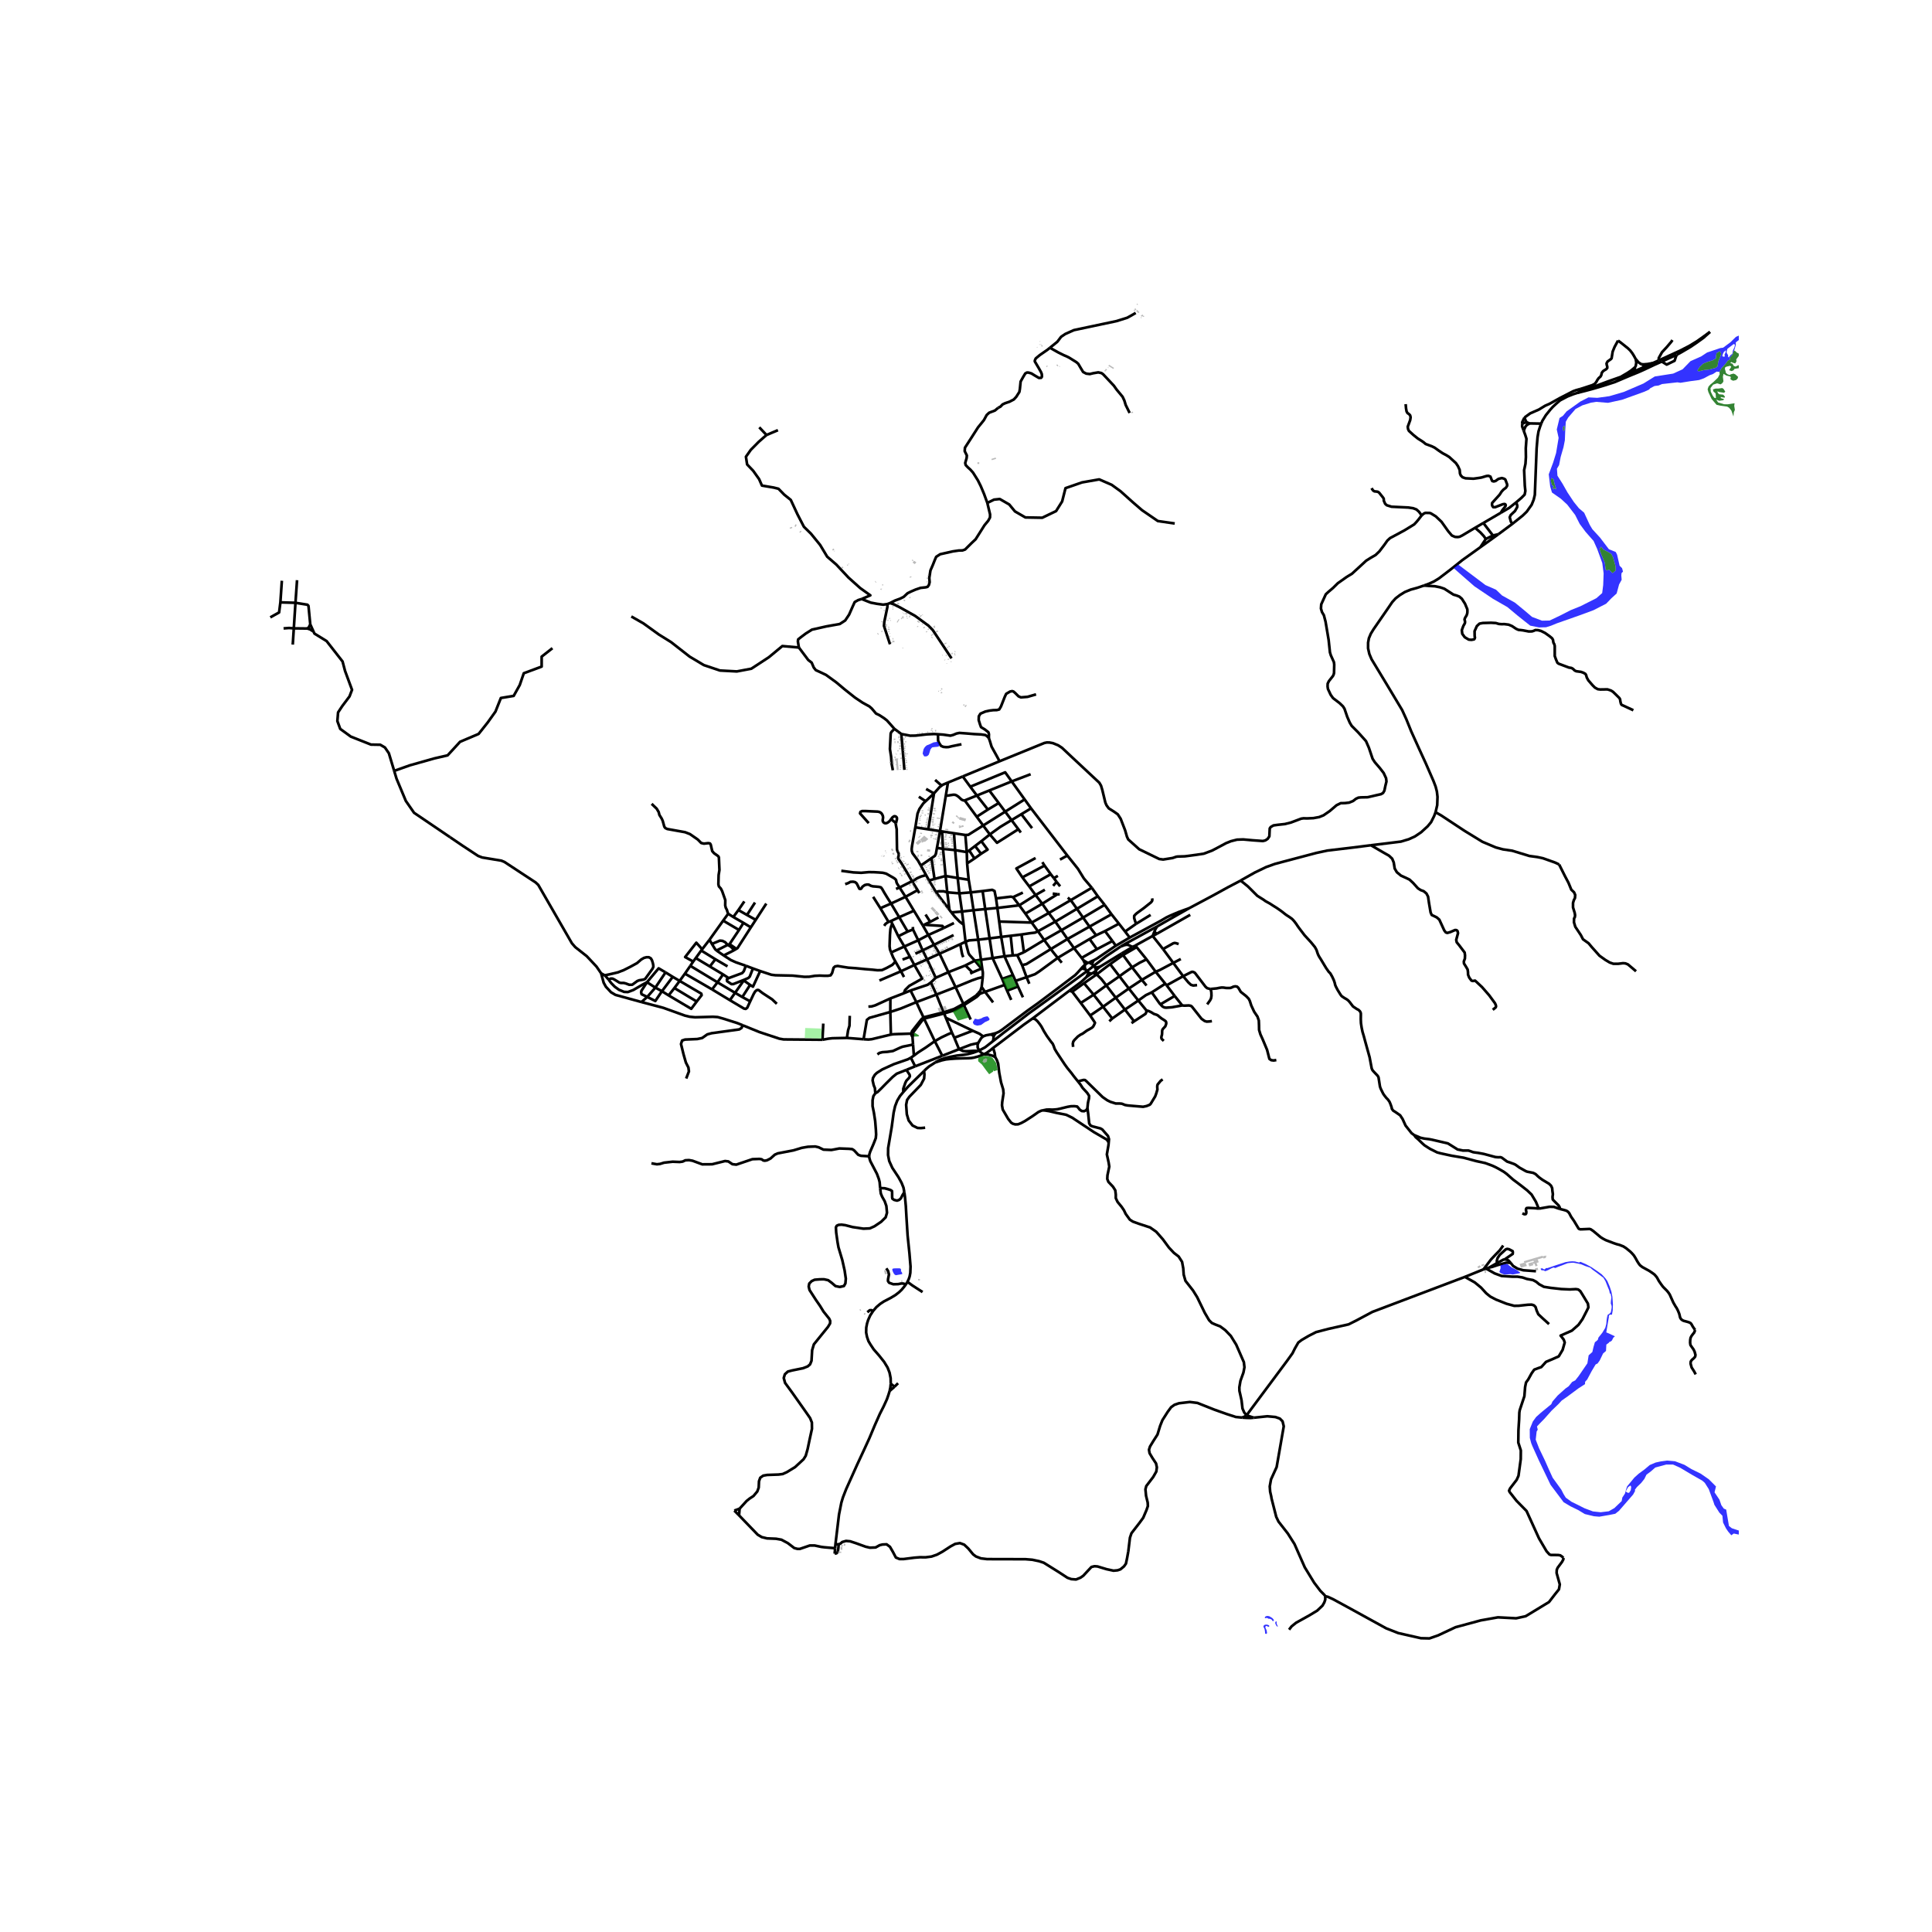 <svg xmlns="http://www.w3.org/2000/svg" width="960" height="960" viewBox="0 0 720 720"><defs><style>*{stroke-linejoin:round;stroke-linecap:butt}</style></defs><g id="figure_1"><path id="patch_1" d="M0 720h720V0H0z" style="fill:#fff"/><g id="axes_1"><path id="patch_2" d="M90 620.461h558V106.74H90z" style="fill:#fff"/><g id="LineCollection_1"><path d="m563.596 195.24-5.182 3.853M574.377 157.875l-.37.917-.643 1.97-.362 2.18-.345 4.164-.667 17.316-.432 1.807-.758 1.887-1.831 2.576-1.51 1.46-3.863 3.087" clip-path="url(#pdeafdf3e13)" style="fill:none;stroke:#000"/><path d="m565.066 187.192.376 1.232-.03.573-.826 1.445-.88.83-.714.683-.366.82.445 1.651.525.813M581.041 322.165l-1.561-.735-4.475-1.59-2.042-.435-2.968-.402-6.454-1.968-3.415-.5-2.662-.717-5.01-2.11-6.658-4.078-8.762-5.78-2.041-1.154M510.912 315.002l6.31-.764 4.846-.6 2.945-.88 2.27-1.032 2.331-1.569 2.419-2.208 1.295-1.568 1.115-2.236.55-1.449M530.705 218.202l-2.7.907-2.309.632-2.152.887-1.837 1.132-1.578 1.217-1.28 1.4-1.704 2.503-5.268 7.63-1.013 1.653-.714 1.695-.299 1.639-.008 2.116.472 2.11.84 1.983 5.763 9.537 5.63 9.388 1.562 3.432 1.814 4.494 2.913 6.44 2.56 5.584 2.834 6.506.785 2.06.47 1.828.229 1.983-.11 3.101-.612 2.637M364.536 391.653l-1.555-.04-1.906.118-1.138.034-1.08-.086-.795-.38-.652-.301M348.637 395.88l1.69-.94 1.799-.606 1.782-.434 2.673-.513 2.514-.284 1.73-.298 1.861-.485 1.85-.667M370.058 387.998l-2.939 2.305-1.543.837-.855.429-.185.084M417.633 352.749l-3.385 2.278-1.986 1.329-4.31 3.325-.625.486-1.922 1.511-.627.466-13.81 10.081-7.553 5.45-6.214 4.79-3.309 2.522-1.101.874-2.733 2.137" clip-path="url(#pdeafdf3e13)" style="fill:none;stroke:#000"/><path d="m370.306 386.117-.059.624-.05.594-.139.663M311.348 575.474l-.135 1.494M311.348 575.474l1.187.063M331.533 518.397l-.435 1.434-.572 1.635-1.202 2.631-1.445 2.848-1.869 4.21-2.002 4.787-1.9 4.148-2.616 5.623-1.88 4.185-2.272 5.051-1.199 3.08-.592 1.967-.88 4.444-1.321 11.034M611.897 135.766l-.42-.15-.825-.562-1.062-1.22" clip-path="url(#pdeafdf3e13)" style="fill:none;stroke:#000"/><path d="m615.968 135.307-2.019.365-1.311.106-.741-.012" clip-path="url(#pdeafdf3e13)" style="fill:none;stroke:#000"/><path d="m612.9 136.685-.346-.472-.303-.238-.354-.21M609.342 136.856l-1.481 1.226-1.28.861-2.572 1.513M609.342 136.856l-.119.463.026.383.272.467M609.59 133.834l.206 1.29-.188 1.196-.266.536M615.968 135.307l-3.068 1.378M615.968 135.307l2.21-.989M604.01 140.456l-4.673 1.652-6.218 2.329-1.814.647-2.144.717-.48.22M604.01 140.456l5.511-2.287M609.521 138.17l.243.176 1.036.274M609.521 138.17l3.38-1.485M610.8 138.62l1.86-.835M587.811 146.42l2.866-.724 2.434-.647 2.709-.781 2.567-.78 1.72-.563 1.625-.514 5.45-2.314 3.618-1.477M612.66 137.785l3.824-1.806 2.806-1.247M612.66 137.785l.196-.68.044-.42M602.996 126.92l1.124.841 2.56 2.04.86.834.759.979.587.945.704 1.275M462.32 328.154l5.313-2.99 1.828-.88 2.383-1.153 3.24-1.16 2.911-.78 12.603-3.334 4.052-.872 9.328-1.11 6.934-.873M556.302 376.317l1.115-.9.118-.4-.11-.52-.306-.655-2.178-2.966-2.64-3.03-2.03-1.9-.564-.5-.817.142-.502-.127-.833-1.11-.455-1.112-.031-1.012-.126-.914-.597-1.027-.77-1.238-.047-.76.393-1.053.047-1.224-.141-1.04-2.073-2.743-.88-1.069-.188-.914.676-2.49-.189-.815-.377-.309-.534-.042-1.806.773-1.1.31-.565-.197-.565-.746-1.837-4.008-.942-.83-1.052-.52-.832-.38-.417-.942-.596-3.494-.354-2.412-.597-1.16-1.02-.858-1.17-.436-.997-.654-1.806-2.011-1.32-1.224-1.303-.633-1.853-.83-1.57-1.293-.801-1.378-.361-2.257-.581-1.414-1.178-1.111-2.136-1.21-4.592-2.672M431.244 345.246l-11.782 6.448-1.83 1.055M417.633 352.749l1.468-.535.636-.123h.431l.346.077.62.288.94.466M337.793 398.71l1.204 1.837.092.577-.398.674-.894.943-.378.738-.785 2.229-.004 1.273M337.022 444.321l-.333-1.762-.699-1.747-1.148-2.096-2.302-3.486-1.143-2.524-.445-2.246.03-2.572 1.337-7.897.715-5.333.545-2.412.787-2.06 1.059-1.772 1.205-1.433M344.374 399.14l-2.054 1.998-3.943 3.867-1.747 1.976M331.533 518.397l1.827-1.61M331.958 515.654l-.145 1.435-.28 1.308M273.656 562.96l1.77 1.769M273.656 562.96l1.973-.737M275.426 564.729l.203-2.506M311.213 576.968l-1.227-.104-2.726-.235-1.12-.132-2.545-.534h-1.813l-3.668 1.258-.887.014-1.225-.323-2.394-1.828-2.387-1.28-2.01-.357-3.352-.134-1.987-.485-1.5-.893-6.946-7.206M110.7 216.213l-.588 8.435M110.112 224.648l-5.62-.162M110.112 224.648l-.617 9.52M115.623 232.666l-.66-6.878-.377-.423-4.474-.717M104.491 224.486l.548-8.059M100.73 230.071l3.285-1.833.476-3.752M115.623 232.666l1.226 2.712M114.536 234.229l.52-.396.567-1.167M224.012 362.713l1.342.769M167.718 312l4.53 3.071 5.922 3.9 1.524.586 7.134 1.179 1.158.483 11.638 7.647.969.909 12.529 21.744 1.284 1.469 4.251 3.347 3.619 3.854 1.736 2.524M239.055 373.433l-9.702-2.671-1.657-.982-1.898-2.052-.82-1.483-.966-3.532M351.834 377.698l-.175-.435M351.834 377.698l.65 1.6M351.834 377.698l2.335-.717 1.723-.52 3.2-1.766.166-.108M351.834 377.698l-7.474 1.916M352.484 379.298l10 4.818M352.484 379.298l2.285 5.549M362.484 384.116l2.529 1.12 1.387 1M364.552 388.69l.71-1.16.422-.68.716-.614M369.265 385.495l-1.853.349-1.012.392M315.617 386.803l6.21.496M306.503 387.48l2.32-.412 1.383-.147 5.41-.118M316.678 378.564l-.106 3.714-.51 1.697-.445 2.828M306.503 387.48l.308-6.024" clip-path="url(#pdeafdf3e13)" style="fill:none;stroke:#000"/><path d="m276.747 382.074 6.252 2.54 7.422 2.464 1.615.282 14.467.12M552.863 473.046l.39-.528 2.39-3.134 1.727-1.842 1.515-1.547 1.32-1.828M557.88 470.726l-.055-.886.314-1.047.754-1.139 2.254-2.046.525-.183.676.12 1.358.71.095.387-.055.653-3.023 2.06" clip-path="url(#pdeafdf3e13)" style="fill:none;stroke:#000"/><path d="m557.88 470.726 2.418-1.307.425-.063M562.952 470.614l-.777-.865-.746-.337-.706-.056M572.414 473.736l-4.727-.345-2.104-.576-1.657-1.006-.974-1.195" clip-path="url(#pdeafdf3e13)" style="fill:none;stroke:#000"/><path d="m558.155 471.45 3.235-.885 1.562.049M557.88 470.726l-2.936 1.674M557.88 470.726l.275.724M554.944 472.4l1.193-.282 2.018-.668M554.944 472.4l-1.147.35M552.863 473.046l.934-.295M552.863 473.046l-6.94 2.812M464.641 527.486l.558-.914 14.478-19.458 2.002-2.79.864-1.744 1.296-2.257 1.264-.956 2.654-1.553 2.716-1.379 4.64-1.209 7.452-1.666 3.023-1.518 5.88-3.143 34.454-13.04M577.282 493.455l-2.473-2.243-1.531-1.434-.621-1.399-.4-1.3-.597-.612-.856-.274-1.444.056-3.448.373-1.609.02-2.847-.766-3.968-1.575-2.112-1.11-1.547-1.265-1.861-2.054-2.371-1.954-3.675-2.06M467.248 528.337l-2.607-.85M462.976 528.302l1.468.098 1.579.042 1.225-.105" clip-path="url(#pdeafdf3e13)" style="fill:none;stroke:#000"/><path d="m493.88 594.848-.266-.408-1.57-1.595-2.293-3.015-3.502-5.73-3.832-8.687-2.497-3.937-3.454-4.421-.849-1.765-1.754-6.874-.106-.703-.409-1.8-.148-1.954.47-2.628 2.097-4.598 2.654-15.198-.448-1.849-1.005-1.019-1.657-.583-3.007-.275-5.056.528M553.797 472.75l1.285.723 1.942 1.092 2.607.956 4.005.253h1.868l1.873.295 1.657.556 2.241.414 1.225.64 1.091.914 1.775.963 2.583.4 3.918.437 3.118.14 2.284-.112.864.126.785.605.775 1.236 2.075 3.432.186 1.405-.566 1.18-1.632 3.178-1.476 2.11-2.482 2.193-4.209 1.855 1.163 1.49.377 1.07-.785 2.755-1.445 2.418-2.073.928-2.67 1.125-1.758 1.94-1.288.45-1.35.506-.974 1.378-1.257 2.278-.816 1.125-.346 1.687-.274 3.433-1.74 5.22-.14.925-.083 2.5-.251 4.076-.056 4.555.945 2.934-.028 3.25-.843 6.194-.67 1.5-2.457 3.2-.39.855.237.53 2.528 3.218 3.752 3.82 4.642 10.2 2.81 4.795 1.105 1.22.554.177 2.626.017.83.124.741.513.41.467M493.88 594.848l1.053.262 1.928.9 4.915 2.675 14.825 8.149 4.503 1.768 8.452 1.91 3.16.07 3.239-1.132 6.477-3.04 9.4-2.545 6.398-1.132 6.794.353 3.554-.778 8.684-5.269 2.29-2.97 1.423-1.767.315-1.84-1.184-4.242.054-1.194.34-.786 1.64-2.21.485-.933-.01-.483" clip-path="url(#pdeafdf3e13)" style="fill:none;stroke:#000"/><path d="m480.4 607.332.918-1.21 1.695-1.374 4.963-2.759 2.898-1.75 1.978-1.87.676-1.187.353-1.04v-1.294M340.578 393.391l-1.125.788M340.578 393.391l-.31-4.114M348.371 388.015l-3.449 2.42-2.652 1.702-1.692 1.254M340.215 385.19l-.643.006M340.215 385.19l.236-.65 3.27-4.298.639-.628" clip-path="url(#pdeafdf3e13)" style="fill:none;stroke:#000"/><path d="m340.054 386.454.186-.622-.025-.643M344.36 379.614l-.211-.474M344.36 379.614l4.011 8.401M365.83 367.801l1.268 1.84M365.83 367.801l-.48 1.48M365.83 367.801l.407-3.618M366.105 361.37l-.327-.417M366.105 361.37l-.52-3.693M366.237 364.183l.047-1.48-.036-.538-.143-.794M365.35 369.281l-.395.388-.393.46" clip-path="url(#pdeafdf3e13)" style="fill:none;stroke:#000"/><path d="m365.058 370.398.126-.362.028-.103.138-.652M359.013 374.13l.245.457M359.013 374.13l-3.48 1.896-3.874 1.237M356.12 367.877l2.002 4.33.612 1.311.28.612" clip-path="url(#pdeafdf3e13)" style="fill:none;stroke:#000"/><path d="m364.562 370.129-.805.899-4.744 3.102M344.149 379.14l-.801.755-3.45 4.374-.326.927M341.506 373.462l1.434 3.145.54 1.092.669 1.441M344.149 379.14l7.51-1.877M339.572 385.196l.14.627.342.631M332.008 385.557l1.007-.134 1.83-.076 1.077-.022 3.65-.129M340.054 386.454l.213 2.823M348.974 370.65l1.506 3.755.433 1.1.746 1.758M357.41 390.998l-1.765-4.258M357.41 390.998l-6.246 2.455M364.552 388.69l-1.314.3-1.46.336-1.754.668-2.614 1.004M346.909 366.133l2.065 4.517M346.909 366.133l1.807-1.745M339.328 369.135l6.375-2.134 1.206-.868M359.105 344.605l.727 6.369M359.105 344.605l-.594-4.902M354.546 340.03l1.332 1.645 1.743 1.807 1.484 1.123M372.516 283.697l-13.725 5.667M529.818 192.078l-1.247 1.605-.644.779-.896.96-3.66 2.243-5.33 2.863-1.013.928-1.082 1.538-1.902 2.499-1.397 1.337-1.846 1.068-1.672 1.055-5.293 4.867-1.954 1.182-3.345 2.37-1.767 1.744-1.743 1.484-.942.872-.66 1.456-1.036 2.278-.113 1.573.392 1.33.7 1.177.63 2.411 1.142 6.769.492 4.653.33 1.09 1.146 2.552.117.936-.07 3.094-.165.647-.267.514-1.492 1.898-.447.929-.032 1.075.141.922.998 2.138.887 1.245 2.45 1.877 1.256 1.203.566.893 1.028 3.003.95 2.194.722 1.202 2.325 2.335 2.245 2.49.755.859 1.067 2.45 1.39 4.124.832 1.28 1.821 2.109 1.469 1.905.89 1.94.146 1.224-.384 1.54-.393 1.886-.503.858-.746.435-1.87.421-3.1.719-2.52.056-.948.098-.933.436-1.036.816-1.48.605-1.594.176-1.526.026-1.554.762-2.559 2.18-2.29 1.577-1.626.66-2.136.392-2.434.113-1.253-.042-.9.133-3.803 1.435-2.238.566-2.728.299-1.54.212-1.043.604-.362.527-.14 2.953-.645.95-.848.555-.91.232-3.753-.267-3.613-.323-2.3.084-2.27.577-1.781.717-5.167 2.75-3.148 1.18-2.686.408-4.357.577-2.662.08-.546.074-1.378.472-3.517.562-1.461-.196-7.475-3.629-4.083-3.663-.476-1.04-.684-2.375-1.657-4.278-1.073-1.662-1.457-1.031-1.9-1.189-.824-1.125-.448-1.006-1.125-4.68-.49-1.649-.634-1.095-10.384-9.7-3.536-3.324-1.41-.92-1.936-.794-1.347-.25-.93-.013-.9.175-16.724 6.823M368.515 275.073l.393 1.124.63 2.078 2.018 3.643.734 1.368.226.41M328.002 442.756l.247 2.02.497 1.2.956 1.699.618 1.756.235 2.525-.493 1.715-1.681 1.648-2.483 1.677-1.748.787-2.38.107-4.013-.596-2.734-.707-1.409-.188-1.084.079-.697.316-.317.589.113 1.985.51 3.615.335 1.866 1.422 4.734.868 3.877.449 3.05-.15 1.758-.555.99-1.594.354-1.557-.33-1.418-1.226-1.302-.965-1.562-.343-1.63.022-1.854.15-1.102.508-.903.902-.205 1.122.301 1.292 2.37 3.683 1.56 2.254 1.289 2.106 2.117 2.647.362.825-.038.94-.783 1.3-3.043 3.754-2.205 2.728-.656 2.184-.23 3.955-.525 1.315-.875.767-1.72.682-4.15.847-1.554.41-1.107 1.014-.417 1.377.495 1.826 2.636 3.606 4.801 6.797 1.89 2.716.663 1.647.03 2.35-.904 4.137-.708 3.39-.707 2.508-.804 1.297-3.141 2.921-3.088 1.893-1.557.707-1.567.197-4.227.146-1.461.255-1.109.782-.47 1.32-.1 2.346-.534 1.458-1.415 1.685-1.475.975-1.085.874-2.61 2.858M109.102 240.224l.393-6.057M109.495 234.167l-1.767-.13-2.047.15M109.495 234.167l5.04.062M116.85 235.378l-1.315-.83-1-.32M146.9 287.285l-1.986-6.576-1.465-2.148-1.733-1.015-3.464-.06-7.528-2.983-3.931-2.864-1.066-2.924.266-3.223 1.533-2.327 2.731-3.64.933-2.446-2.599-7.042-.932-3.52-5.952-7.612-4.522-2.785-.336-.742M241.12 366.039l3.115 2.01M226.838 365.115l.937 1.249 1.31 1.34 1.593 1.16 1.873.775 1.432.069 2.053-.772 3.28-1.912 1.803-.985M248.029 362.381l-2.575-1.509-4.335 5.167" clip-path="url(#pdeafdf3e13)" style="fill:none;stroke:#000"/><path d="m241.218 371.53-2.117-1.016-.167-.656.097-.593 2.088-3.226M239.055 373.433l2.163-1.903M276.747 382.074l-1.914-.779-5.287-1.682-2.093-.582-1.769-.106-6.65.182-1.965-.19-1.884-.453-7.968-2.87-8.162-2.161M241.218 371.53l3.017-3.482M246.683 369.4l-2.461 3.639-3.004-1.509M244.235 368.048l2.448 1.351M244.235 368.048l3.794-5.667M248.029 362.381l2.683 1.66M246.683 369.4l2.501 1.554M246.683 369.4l4.029-5.359M250.712 364.041l2.58 1.522M251.324 368.211l8.32 5.028M251.324 368.211l1.968-2.648M251.324 368.211l-2.14 2.743M253.292 365.563l8.06 4.727.127.585-1.834 2.364M249.184 370.954l8.423 5 2.038-2.715M253.292 365.563l1.96-2.718M271.36 340.528l-1.855 2.565M271.36 340.528l1.921 1.212M242.845 299.56l1.884 1.814.739 1.252.274 1.083.825 1.308.4.872.605 2.194.361.506.73.352 6.65 1.195 1.807.704 2.92 2.025 1.272 1.294 1.006.239 1.648-.183.628.112.267.408.566 2.447.66.773 1.554 1.098.267.45.204 4.711-.299 1.885-.093 3.431.188.802.722.801.503.985.8 2.278.362 1.054-.032 1.983.22.887.409.76.172.618.296.83M255.252 362.845l2.012-2.906M255.252 362.845l10.116 5.876M323.95 430.92l-.011-.535.32-1.1 1.301-3.013.824-2.124.12-1.356-.085-1.714-.266-3.303-.476-3.107-.495-2.447.005-2.2.305-1.53.722-1.07M339.453 394.179l-1.122.595-2.38.827-2.853.989-4.258 1.934-2.076 1.319-.738.711-.688 1.171-.138.933.414 1.804.445 1.07.07.994.085.895M337.793 398.71l-3.618 1.43-1.508 1.216-2.464 2.439-1.744 1.786-1.43 1.393-.815.447M348.371 388.015l2.793 5.438M354.769 384.847l-1.414.573-2.548 1.206-2.436 1.39M354.769 384.847l.876 1.893M366.746 392.882l-.795-.358-.66-.537-.92-1.494-.042-1.163.223-.64M269.7 356.071l-2.668-1.843M269.7 356.071l3.712-1.862M277.955 359.912l-3.617-1.25-1.947-.866-2.69-1.725M273.412 354.209l1.008-.61M271.186 352.129l1.085.618.74.684.401.778M285.572 336.74l-3.931 6.058M271.186 352.129l-4.154 2.1M271.186 352.129l.688-.27M265.309 351.78l2.966-1.235.963.084 1.01.502.938.998M277.07 343.924l2.749 1.673M277.07 343.924l-3.789-2.184M277.07 343.924l-1.66 2.644M265.309 351.78l-.894-1.573M267.032 354.228l-.522-.502-1.201-1.946M274.42 353.599l-2.546-1.74M279.819 345.597l-4.992 7.77-.407.232M269.505 343.093l-5.09 7.114M269.505 343.093l5.904 3.475M275.41 346.568l-3.536 5.29M279.819 345.597l1.822-2.799M281.64 342.798l-3.26-1.818M275.184 339.154l3.195 1.826M275.184 339.154l2.212-3.236M275.184 339.154l-1.903 2.586M278.38 340.98l2.992-4.633M398.539 369.196l4.427-3.29 1.915-1.777M404.881 364.129l1.512-1.076.542-.253M405.655 362.459l-.099.267-.16.411-.515.992M407.386 362.533l.673-.47.249-.235M407.386 362.533l.618.353.686.251M407.386 362.533l-.451.267M409.91 360.29l8.122-4.98M409.91 360.29l-.6.13-.581.116-.62-.018" clip-path="url(#pdeafdf3e13)" style="fill:none;stroke:#000"/><path d="m408.433 361.572.994-.89.483-.393M418.032 355.31l.495.603M418.032 355.31l4.043-2.388M429.56 348.8l3.87 4.884M429.56 348.8l.616-1.554M429.56 348.8l1.66-.861M429.56 348.8l-6.437 3.565M431.244 345.246l11.975-6.818M430.176 347.246l.408-.942.66-1.058M462.32 328.154l-.396.25-4.25 2.225-6.036 3.317-8.42 4.482M443.219 338.428l-3.978 1.466-3.149 1.326M421.009 349.416l11.605-6.3 2.143-1.252 1.335-.644M415.827 352.446l-1.251-1.764M415.827 352.446l5.182-3.03M407.606 357.874l1.06-.562 7.16-4.866M407.606 357.874l-.82.353-.864.486M407.606 357.874l-.707 1.393M405.922 358.713l-.523.114M405.922 358.713l.977.554M404.443 359.38l-.182.657.008.604.29.69M404.443 359.38l-.527.551-.534.51-.652.762M404.443 359.38l-.66-1.49M404.443 359.38l.956-.553M371.094 385.025l-1.83.47M402.73 361.203l-1.082 1.208-.936.97-6.18 4.696-7.798 5.842-3.742 2.66-9.635 7.227-1.084.71-1.18.509M371.094 385.025l-.497.612-.291.48M369.265 385.495l.591.276.45.346M257.264 359.939l1.067-1.592M257.264 359.939l10.129 6.139M279.579 373.166l-2.945-1.595M289.5 374.088l-1.759-1.666-3.552-2.325-1.469-1.13-.5-.05-.429.242-.392.379-.534.904-1.286 2.724M272.012 372.739l5.26 3.133.635.117.564-.428 1.108-2.395M265.368 368.72l6.644 4.019M265.368 368.72l2.025-2.642M267.393 366.078l6.551 3.914M267.393 366.078l2.068-2.944M269.461 363.134l-4.92-2.963M271.537 364.517l-.689-.47-1.387-.913M272.012 372.739l1.932-2.747M273.944 369.992l2.69 1.58M273.944 369.992l3.239-4.609M277.365 365.124l-.182.259M280.598 360.916l-1.182 3.02-.493.517-1.558.67M271.537 364.517l-.648.47.077.67 1.618 1.096.71-.02 4.071-1.61M276.634 371.571l2.902-4.516M279.536 367.055l-2.353-1.672M283.302 361.885l-2.69 5.816-1.076-.646M277.955 359.912l-.759 2.03-.603.706-5.056 1.869M277.955 359.912l2.643 1.004M280.598 360.916l2.704.97M333.657 358.269l-.344.52-.769.793-2.096 1.142-1.749.804-1.673.055-1.927-.206-2.734-.218-3.444-.339-2.822-.199-2.45-.382-1.453-.248-.992.166-.553.505-.552 1.964-.548.848-1.012.171-1.228.007-1.815-.076-1.866.092-2.028.333-1.815.038-4.376-.452-6.422-.137-1.515-.187-4.172-1.378M259.299 357.039l2.025-2.813M259.299 357.039l-.968 1.308M259.299 357.039l5.242 3.132M261.324 354.226l.36-.47M261.324 354.226l5.275 3.261M271.125 360.14l-4.526-2.653M264.541 360.171l2.058-2.684M264.415 350.207l-2.732 3.548M333.657 358.269l2.106 3.7M332.1 354.954l.73 1.785.827 1.53M332.056 343.244l.454.949M332.056 343.244l-.916.347M332.056 343.244l3.049-1.425M332.008 385.557l-7.116 1.717-1.237.131-1.829-.106M331.799 377.123 324 379.327l-.939.757-1.236 7.215M348.974 370.65l-7.468 2.812M348.974 370.65l7.145-2.773M331.799 377.123l.018-5.038M331.799 377.123l.21 8.434" clip-path="url(#pdeafdf3e13)" style="fill:none;stroke:#000"/><path d="m341.506 373.462-5.822 2.392-3.886 1.27M356.12 367.877l6.194-2.548 2.117-.745.866-.21.94-.191M345.127 326.13l-1.972-3.563M345.127 326.13l1.117 2.017M339.896 328.387l.598-.23 1.197-.802.924-.43.722-.302 1.16-.32.63-.173M349.568 273.64l1.89.127 2.748.39 1.04-.283 1.23-.512 1.066-.222 2.688.191 2.892.245 2.466.122 1.656.237.648.466.623.672M386.113 258.772l-3.174.917-2.475.199-.887-.383-1.23-1.222-.647-.566-.513-.153-.785.168-1.433.841-.546 1.177-1.4 3.546-.648 1.1-.922.23-1.313.03-1.366.168-1.587.352-1.809.78-.597.978-.051 1.421.512 1.651.358.978 1.434.872 1.313 1.024.205.733-.037 1.46M335.899 273.537l-2.561-1.902M335.899 273.537l1.143 13.373M349.568 273.64l-1.42-.095-2.637.115-4.326.48-1.98.032-3.306-.635M297.72 241.31l3.481 4.64 1.285 1.002.767 1.8.766.984 1.472.668 2.34 1.113 3.834 2.784 3.026 2.543 3.978 3.155 2.848 1.907 2.466 1.345.87.757 1.612 1.902 1.272.612 1.63 1.062 1.152.879 1.05 1.17 1.769 2.002M332.74 287.057l-.478-2.606-.179-2.484-.435-2.82.289-5.82.265-.553 1.136-1.139M348.716 364.388l4.714-2.075M348.716 364.388l-3.211-6.869M336.834 370.156l-5.017 1.93M336.834 370.156l2.494-1.021M340.758 359.625l2.928 5.077-4.816 2.687-1.569 1.558-.467 1.209M331.817 372.085l-5.649 2.582-1.304.385-1.241.088M351.164 393.453l-10.112 3.93M341.506 373.462l-2.178-4.327M327.732 365.413l8.031-3.444M340.758 359.625l-1.636-3.042M340.758 359.625l4.747-2.106M340.758 359.625l-4.995 2.344M359.832 350.974l-1.973.908M363.274 358.01l-1.987-2.184-.358-.63-1.097-4.222M364.542 350.195l-3.45.265-1.26.514M409.129 334.016l-7.789 4.67M409.129 334.016l-2.245-3.164M409.129 334.016l2.536 3.193M355.645 386.74l6.839-2.624M339.122 356.583l-2.096-3.85M339.122 356.583l-2.78 1.026M341.132 355.415l2.704-1.23M355.372 348.483l-7.268 3.615M335.763 361.97l1.133 2.14M332.1 354.954l4.926-2.221M332.51 344.193l-.404 1.036-.27.993-.173 2.128-.092 2.61-.049 1.697.152 1.184.427 1.113M337.026 352.733l-2.258-3.826M337.026 352.733l5.177-2.316M355.502 344l-3.773 1.837M334.768 348.907l-2.258-4.714M334.768 348.907l3.488-1.733M340.246 346.391l-1.99.783M340.246 346.391l-.047-.938M340.246 346.391l1.957 4.026M338.256 347.174l-3.151-5.355M340.594 339.4l-5.49 2.419M340.594 339.4l3.32 5.487M340.594 339.4l-3.135-5.193M335.105 341.819l-3.035-5.093M331.14 343.59l-.472.234-.696.522-.467.681M328.084 338.46l3.986-1.734M328.084 338.46l-2.681-4.24M328.084 338.46l3.056 5.13M332.07 336.726l5.39-2.52M314.968 329.487l.641-.203.5-.188.827-.456.96-.056.76.156.554.418.309.554.738 1.498.38.095.332-.155.437-.693.848-.615.824-.2.697.042.792.431.746.2.943.073 1.255.113.79.191.437.56.748 1.321 1.157 1.894 1.427 2.26M341.97 331.732l-4.51 2.475M341.97 331.732l-2.074-3.345M341.97 331.732l.62 1.1M333.918 331.28l1.325-.53M339.896 328.387l-4.653 2.363" clip-path="url(#pdeafdf3e13)" style="fill:none;stroke:#000"/><path d="m333.914 306.803-.083.394.346 1.856.015 1.52.094 6.011.173.598.44.88.055.604-.22.809.07.562 1.083 1.569 2 3.33 2.01 3.451M335.243 330.75l2.216 3.457M313.527 324.516l4.502.603 2.902.148 2.793-.248 1.899.015 1.797.106 1.578.12 1.243.312 2.761 1.582.547.374.387.44.142.728.189.52.976 1.534M345.963 348.443l5.766-2.606M345.963 348.443l-3.76 1.974M345.963 348.443l2.14 3.655M345.963 348.443l-2.05-3.556M348.104 352.098l-4.268 2.086M348.104 352.098l2.042 3.312M350.146 355.41l-4.641 2.109M350.146 355.41l3.284 6.903M357.86 351.882l-.927.416-1.716.827-5.07 2.285M353.43 362.313l2.69 5.564M359.78 359.782l-1.395.576-.94.35-4.015 1.605M359.258 374.587l4.756-3.094.596-.57.448-.525" clip-path="url(#pdeafdf3e13)" style="fill:none;stroke:#000"/><path d="m361.746 379.948-2.213-4.696-.275-.665M345.505 357.519l-1.67-3.335M343.836 354.184l-1.633-3.767M343.914 344.887l.494-.258M344.408 344.629l6.815.441.506.767M384.88 379.513l-3.335 2.35-8.896 6.766-2.54 1.905M366.746 392.882l.973-.516 1.49-1.081.9-.751M370.878 393.92l-.196-1.527-.302-.962-.27-.897M398.539 369.196l-13.658 10.317M398.539 369.196l1.05.389M399.59 369.585l3.187 4.187M399.59 369.585l4.384-3.17M418.527 355.913l5.057-2.947M418.527 355.913l-4.805 3.389M418.527 355.913l3.37 4.584M423.584 352.966l3.698 4.557M423.584 352.966l-.461-.6M402.777 373.772l4.797-3.072M402.777 373.772l3.502 4.676M427.282 357.523l3.4 4.62M421.896 360.497l2.843-1.723 2.543-1.251M406.279 378.448l4.797-3.262M399.92 390.156l-.115-1.218.177-.773.432-.59 1.272-1.298.946-.66.813-.394 1.613-1.16 1.013-.55.914-.537.424-.429.4-.752.26-.63-.345-.559-1.445-2.158M430.682 362.142l-5.143 3.03M430.682 362.142l3.58 4.458M437.246 358.845l-5.08 2.686-1.484.611M414.508 379.566l4.718-3.326M414.508 379.566l-1.108 1.04M414.508 379.566l-3.432-4.38M421.677 381.295l.97-.68M427.22 376.536l-3-3.664M422.648 380.615l4.28-2.8.292-.696v-.583M433.7 387.908l-.788-.748-.121-.493.086-.548.145-.447.05-.545.032-1.012.118-.422.29-.383.759-.812.29-.798.077-.405-.11-.583-.332-.308-.503-.342-.773-.485-.927-.718-.412-.387-.495-.274-1.075-.354-.993-.62-.856-.407-.942-.281M403.974 366.414l3.6 4.286M403.974 366.414l4.716-3.277M407.574 370.7l4.72-3.467M407.574 370.7l3.502 4.486M411.076 375.186l4.723-3.376M413.722 359.302l-2.74 2.067-2.292 1.768M412.293 367.233l-1.848-2.38-1.755-1.716M408.69 363.137l-.235-.956-.147-.353M412.293 367.233l4.892-3.396M412.293 367.233l3.506 4.577M415.8 371.81l3.426 4.43M420.679 368.386l-2.756 1.942-2.124 1.482M419.226 376.24l4.994-3.368M419.226 376.24l3.422 4.375M413.722 359.302l3.463 4.535M417.185 363.837l3.494 4.55M421.896 360.497l-2.937 2.032-1.774 1.308M420.679 368.386l4.86-3.213M420.679 368.386l3.54 4.486M429.23 369.828l-2.184 1.026-2.826 2.018M421.896 360.497l3.643 4.676M425.54 365.173l1.744 2.113M423.123 352.365l-1.048.557M434.262 366.6l-5.032 3.228M434.262 366.6l.519.598M440.583 374.69l-2.818-3.527M432.445 374.296l.824.823.671.337.66.08 2.128-.154 3.855-.692M451.646 380.543l-.91.12-1.037.063-.738-.218-1.185-.83-3.573-4.528-.409-.31-.746-.14-1.394.065h-.432l-.639-.075M440.929 363.795l-3.683-4.95M440.929 363.795l-6.148 3.403M446.119 367.12l-1.43.148-.847-.253-.966-.886-1.947-2.334M451.167 368.559l-.51-.074-.82-.24-.601-.548-3.946-5.175-.483-.25-.361-.105-.385.05-3.132 1.578M437.246 358.845l2.803-1.449M437.246 358.845l-3.816-5.161M432.445 374.296l-.31-.362-2.905-4.106M364.562 370.129l.496.27M365.058 370.398l2.04-.757M374.393 367.05l-7.295 2.59M374.393 367.05l-.917-2.253M374.393 367.05l.903 2.148M367.098 369.64l3.005 3.93M376.853 372.634l-1.557-3.436M369.91 357.055l-1.122-7.347M369.91 357.055l3.566 7.742M369.91 357.055l4.432-.68M369.91 357.055l-4.325.622M368.788 349.708l4.328-.552M368.788 349.708l-4.246.487M368.788 349.708l-1.628-10.926M366.19 332.074l.97 6.708M366.19 332.074l-4.39.497M371.191 334.82l-.557-2.777-.856-.428-3.587.459M375.296 369.198l4.075-1.552M379.37 367.646l-.913-2.104M379.37 367.646l1.844 4.023M373.476 364.797l4.028-1.39M377.504 363.407l-3.162-7.033M377.504 363.407l.953 2.135M374.342 356.374l-1.226-7.218M374.342 356.374l3.073-.315M373.116 349.156l3.53-.414M373.116 349.156l-.75-5.727M364.542 350.195l-1.74-10.991M364.542 350.195l1.043 7.482M359.763 311.178l.52 6.375M359.763 311.178l-4.24-.649M366.397 307.644l-5.53 3.478-1.104.056M355.523 310.53l.427 6.283M355.523 310.53l-4.424-.677M353.83 339.069l-5.072-6.68M353.83 339.069l.716.96M353.83 339.069l-.813-6.525M351.099 309.853l.32 6.482M351.099 309.853l-.794-.122M348.271 327.564l-1.148-7.736M348.271 327.564l4.125-1.109M348.271 327.564l-2.027.583M347.123 319.828l-3.968 2.74M349.176 315.984l-.395 2.197-.375.76-1.283.887M341.112 308.325l-1.22 6.917-.135 1.144.04.755.275.83 2.042 2.75 1.04 1.846M353.28 291.639l5.511-2.275M353.28 291.639l-.796 4.84M350.906 292.779l.403-.299 1.586-.682.385-.16M345.945 309.064l2.123-13.384M345.945 309.064l4.36.667M345.945 309.064l-4.833-.739M348.068 295.68l-3.114 2.913M348.068 295.68l-2.934-1.661M350.906 292.779l-.752.559-2.086 2.342M344.954 298.593l-.877.82-1.46 2.103-.676 1.695-.738 4.634-.09.48M350.305 309.73l2.18-13.25M349.176 315.984l.956-5.2.173-1.053M381.852 297.923l-7.249 4.559M381.852 297.923l-4.817-6.712M381.852 297.923l2.389 3.324M351.42 316.335l4.53.478M351.42 316.335l-2.244-.351M352.396 326.455l-.728-7.65-.249-2.47M355.95 316.813l4.333.74M356.901 327.21l-.707-7.5-.244-2.897M360.283 317.553l.131 4.21M360.283 317.553l.919-.602M384.24 301.247l-3.61 2.178M384.24 301.247l13.528 17.595M348.758 332.389l-1.187-2.035-1.327-2.207M352.396 326.455l.621 6.09M352.396 326.455l4.505.755M356.901 327.21l.636 5.708M356.901 327.21l4.104.647M361.005 327.857l.796 4.714M360.414 321.762l.29 3.268.301 2.827M353.017 332.544l-1.364-.384-1.768-.012-1.127.241M353.017 332.544l4.52.374M357.537 332.918l.974 6.785M357.537 332.918l4.264-.347M361.8 332.571l1.002 6.633M371.191 334.82l.498 3.542M377.535 334.349l-.816-.19-5.528.661M395.692 358.78l-1.497-1.812M386.823 347.056l6.454-3.59M386.823 347.056l-2.339-3.24M386.823 347.056l2.305 3.26M380.69 348.259l3.044-.46 1.983-.233 1.106-.51M354.546 340.03l3.965-.327M358.511 339.703l4.29-.5M362.802 339.204l4.358-.422M367.16 338.782l4.53-.42M371.69 338.362l.677 5.067M371.69 338.362l8.163-.977M379.853 337.385l-2.318-3.036M379.853 337.385l2.28 3.097M379.853 337.385l6.073-3.837M389.394 331.582l-3.468 1.966M372.367 343.43l12.117.386M384.484 343.816l-2.35-3.334M384.484 343.816l6.348-3.556M406.884 330.852l-7.845 4.612M397.768 318.842l3.918 4.894 2.245 3.643 2.953 3.473M382.134 340.482l6.286-3.677M394.944 333.316l-.882-.06M363.274 358.01l2.504 2.943M363.274 358.01l2.311-.333M363.274 358.01l-3.494 1.772M379.09 355.944l2.487-1.065M379.09 355.944l-1.675.115M379.09 355.944l1.81 3.727M389.128 350.316l2.488 3.373M389.128 350.316l6.417-3.65M389.128 350.316l-7.55 4.563M382.571 364.166l1.014 2.448M382.571 364.166l-1.671-4.495M382.571 364.166l-4.114 1.376M394.195 356.968l-6.873 5.028-1.599 1.056-3.152 1.114M394.195 356.968l6.058-3.63M391.616 353.689l.86 1.161 1.72 2.118M416.996 344.233l-5.19 2.763M416.996 344.233l-2.771-3.509M416.996 344.233l2.301 2.926M391.616 353.689l-9.125 5.617-1.591.365M391.616 353.689l6.199-3.739M414.225 340.724l-8.197 4.606M414.225 340.724l-2.56-3.515M403.1 356.975l5.695-3.242M403.1 356.975l-2.847-3.636M403.1 356.975l.682.915M414.576 350.682l-5.78 3.051M414.576 350.682l-2.77-3.686M400.253 353.339l5.798-3.383M400.253 353.339l-2.438-3.389M397.815 349.95l8.213-4.62M397.815 349.95l-2.27-3.284M395.545 346.666l8.088-4.697M395.545 346.666l-2.268-3.2M393.277 343.467l8.063-4.782M393.277 343.467l-2.445-3.207M390.832 340.26l8.207-4.796M390.832 340.26l-2.412-3.455M388.42 336.805l5.642-3.549M388.42 336.805l-2.494-3.257M385.926 333.548l-2.365-3.212M408.795 353.733l-2.744-3.777M406.051 349.956l2.454-1.405M408.505 348.55l3.302-1.554M408.505 348.55l-2.477-3.22M406.028 345.33l-2.395-3.361M403.633 341.969l8.032-4.76M403.633 341.969l-2.293-3.284M401.34 338.685l-2.3-3.22M399.04 335.464l-1.108-.949M421.009 349.416l-1.712-2.257M419.297 347.159l4.09-2.877M381.005 326.97l-2.23-3.32 7.157-3.888M381.005 326.97l2.556 3.366M381.005 326.97l8.263-4.39M389.268 322.58l2.327 3.212M389.268 322.58l-.821-1.277M383.56 330.336l8.035-4.544M391.595 325.792l1.14 1.461M395.08 330.306l-1.322-1.671M360.414 321.762l2.748-1.822M379.513 309.028l.924 1.232M379.513 309.028l-2.545-3.393M368.883 310.968l2.672 3.112 7.958-5.052M361.202 316.951l2.174-1.665M361.202 316.951l1.96 2.989M363.162 319.94l2.454-1.763M363.376 315.286l2.34-1.793M363.376 315.286l2.24 2.89M365.716 313.493l2.328 3.138-2.428 1.546M365.716 313.493l3.167-2.525M368.883 310.968l-2.486-3.324M376.968 305.635l-4.237 2.557-3.848 2.776M366.397 307.644l8.206-5.162M366.397 307.644l-2.398-3.264M359.532 298.297l4.467 6.083M359.532 298.297l4.523-1.832M352.484 296.48l.737.006.63-.097 1.37-.21.668.017.523.193.738.485 1.173 1.098.504.241.397.098.308-.014M364 304.38l4.166-2.686M372.199 299.276l-4.033 2.418M372.199 299.276l2.404 3.206M372.199 299.276l-3.514-4.685M377.035 291.21l7.06-2.682M377.035 291.21l-8.35 3.38M361.588 293.188l13.012-5.37 2.435 3.393M361.588 293.188l2.467 3.277M361.588 293.188l-2.797-3.824M364.055 296.465l4.63-1.874M364.055 296.465l4.111 5.229M374.603 302.482l2.365 3.153M376.968 305.635l3.662-2.21M380.63 303.425l3.99 5.207M376.647 348.742l4.043-.483M376.647 348.742l.768 7.317M380.69 348.259l.887 6.62M637.27 123.687l-2.686 1.948-2.199 1.562-2.826 1.716-3.298 1.702-8.082 3.703" clip-path="url(#pdeafdf3e13)" style="fill:none;stroke:#000"/><path d="m624.892 132.202 1.746-.953 3.33-1.956 2.182-1.477 2.716-1.955 2.403-2.174M321.135 223.233l-1.326.408-1.285.724-.725 1.596-1.368 3.1-1.45 2.17-2.031 1.319-4.931.872-5.43 1.225-2.3 1.448-1.802 1.355-1.036.834-.104.762.373 2.264" clip-path="url(#pdeafdf3e13)" style="fill:none;stroke:#000"/><path d="m235.276 229.742 4.523 2.588 5.778 4.163 4.523 2.814 6.91 5.401 5.276 3.15 6.03 2.026 6.281.338 5.402-1.013 6.533-4.276 5.025-4.163 6.163.54M330.71 225.116l-1.571.225-2.29-.315-2.327-.44-1.635-.642-1.752-.711M285.653 162.112l-2.89 2.532-2.952 2.982-1.822 2.588.44 2.87 2.261 2.363 2.2 3.095 1.066 2.42 4.335.731 1.822.45 2.135 2.194 2.45 1.97 2.512 5.401 2.387 4.614 2.638 2.588 3.393 4.164 2.638 4.388 3.392 2.926 4.522 4.838 4.397 3.939 3.77 2.7-3.212 1.368M330.71 225.116l.995-.383M331.68 240.102l-2.248-6.84.124-1.503 1.16-5.605-.005-1.038M367.95 187.427l1.022 4.283-.028 1.14-.667 1.216-1.37 1.654-3.325 5.26-1.402 1.307-1.988 1.972-.529.53-.98.337-1.384.034-2.164.315-4.768 1.071-1.479.97-.515 1.183-.742 1.87-.88 2.029-.429 2.76.126 1.611-.277 1.048-.503.688-.73.18-1.886.203-1.85.63-1.648.71-1.346.665-1.446 1.353-1.334.664-1.9.699-1.823.924M354.608 245.36l-6.98-10.532-1.638-1.682-4.932-3.607-5.734-3.21-2.15-1.085-1.47-.511M371.992 151.975l-1.205 1.016-2.157.822-.915.842-1.032 1.893-.566.71-1.635 2.012-2.78 4.344-2.089 3.223-.1 1.284.805 1.623-.088.97-.529 1.825.189.788.793.835.956.867.98 1.105 1.812 2.884 1.07 2.152 1.195 2.84 1.254 3.417M437.788 195.084l-6.281-.9-5.905-4.051-3.392-2.926-4.648-4.164-3.266-2.363-4.649-2.025-6.407 1.125-6.155 2.138-1.257 4.951-2.26 3.601-5.152 2.476-6.281-.113-3.895-2.25-2.136-2.588-3.517-2.026-2.136.225-2.501 1.233" clip-path="url(#pdeafdf3e13)" style="fill:none;stroke:#000"/><path d="m391.28 129.603-.9.731-2.914 2.019-1.484 1.238-.322.738-.023.366 1.444 2.433.88 1.562.282.718.063.97-.298.423-.817.056-1.586-.929-1.224-.76-1.053-.309-.612-.028-.628.351-.77 1.28-.958 1.717-.282 2.8-.189 1.083-1.162 1.828-.91.985-1.618.844-1.633.549-.958.464-.77.815-.846.428M549.73 196.695l-4.758 2.837-.994.496-.714.12-1.003-.058-1.195-.52-1.366-1.605-2.494-3.514-2.143-2.026-1.853-1.132-.49-.133-1.524-.025-.628.282-.75.66M511.139 181.918l.235.394.346.492.487.31.596.056.676.099.487.337 1.413 1.772.298.464.032.76.502 1.154.597.534 1.774.549 6.266.295 1.79.267 1.21.45.957.858 1.013 1.369M549.73 196.695l3.07-1.794M553.72 200.87l-.717-1.04-1.28-1.39-1.993-1.745M553.72 200.87l2.65-1.313M553.72 200.87l-2.066 3.083M551.654 203.953l6.76-4.86M530.705 218.202l1.853-.675 1.814-.823 1.892-1.16 4.244-3.24 4.51-3.6 6.636-4.751M556.37 199.557l2.044-.464M556.37 199.557l-3.57-4.656M567.844 160.522l.581 1.576.44 1.434-.251 3.531.047 3.278-.157 2.462-.503 2.405.25 5.774.205 1.987-.258 1.34-1.226 1.244-1.906 1.639M559.342 191.081l3.069-1.792 2.655-2.097M408.108 360.518l-.463-.481-.746-.77M408.433 361.572l-.14-.555-.13-.337-.055-.162M408.433 361.572l-.125.256M404.56 361.331l.764.86.33.268M402.73 361.203l.613-.244.319.03.897.342M405.655 362.459l.435.225.845.116M370.878 393.92l-1.079-.503-1.428-.386-1.625-.149M348.637 395.88l2.39-.73 1.511-.339 1.59-.173 1.935-.141 2.16-.077 2.631-.056 1.132-.065.93-.153 1.64-.426 2.19-.838M619.29 134.732l5.602-2.53M619.29 134.732l1.828 1.138 2.944-1.421.487-1.477.343-.77M618.179 134.318l-.005-.89 1.193-2.151 1.728-1.857 1.742-2.04.424-.647M574.377 157.875l.424-1.052 1.303-2.11 1.649-2.04.95-1.055 1.233-1.147 1.437-1.251 2.818-1.485 2.073-.809 1.547-.506M587.811 146.42l.87-.398M312.535 575.537l.716-.307.629-.57 1.413-.4 1.523.14 2.159.703 3.628 1.315 1.602.365 2.12-.091 1.5-.837 1.051-.26 1.54-.07 1.248.928 1.076 1.849 1.13 2.144 1.343.562 1.5.007 4.067-.513 1.97-.155 2.278.008 2.127-.275 2.034-.703 2.034-1.11 3.03-1.969 1.72-.928 1.775-.302 1.586.583 1.507 1.42 1.813 2.186 1.053.795 1.86.71 2.286.274 14.306.035 2.544.204 2.543.534 1.76.59 5.417 3.382 3.415 2.228 1.406.485 1.766.134 1.657-.668 1.036-.724 3.04-3.269 1.146-.274 1.13.084 3.384 1.02 2.568.555 1.507-.14 1.068-.36 1.335-1.103.722-1.026.432-2.052.432-2.397" clip-path="url(#pdeafdf3e13)" style="fill:none;stroke:#000"/><path d="m462.976 528.302-2.45-.24-3.47-1.13-4.538-1.61-6.274-2.49-2.827-.351-4.075.478-1.632.562-1.265.893-1.295 1.765-1.947 3.065-.849 2.116-.989 3.247-1.555 2.425-1.232 2.032-.385 1.209.22 1.28 1.02 1.721 1.39 2.11.307 1.44-.212 1.575-1.154 2.025-2.576 3.38-.322 1.203.236 2.439.612 2.53.063 1.273-.487 1.434-1.248 2.938-1.413 1.933-2.969 3.831-.565 1.673-.628 5.216M337.793 398.71l3.26-1.328M341.052 397.382l-1.6-3.203M388.863 413.754l-.823.17-1.069.502-2.122 1.495-2.845 1.842-1.395.753-1.185.474-1.069.044-.88-.249-.648-.408-1.104-1.39-2.04-3.494-.276-1.604.1-1.267.486-3.144-.132-1.475-.81-2.665-.672-3.593-.391-3.295-.45-1.313-.66-1.218M431.22 347.939l12.347-7.018M431.22 347.939l-.38-.159-.362-.288-.302-.246M608.704 264.694l-3.854-1.786-.511-.21-.26-.43-.219-.893-.102-.76-.267-.477-1.429-1.421-.95-.907-.723-.457-1.35-.444-2.63.042-.958-.112-1.053-.577-.879-.871-.84-.971-.754-.865-.573-1.062-.26-.914-.258-.436-.746-.43-.91-.323-1.752-.239-.573-.267-.675-.647-.573-.316-.911-.14-3.062-1.147-.785-.303-.456-.344-.55-1.302-.431-1.21v-3.565l-.016-.274-.173-.598-.298-.52-.134-.773-.039-.296-.33-.577-.918-.766-1.688-1.203-1.453-.739-1.154-.316-1.005-.042-.667.302-.629.19-1.178.029-2.135-.408-.895-.113-.801-.07-.88-.394-1.538-1.027-1.241-.52-1.633-.211-1.005.028-1.021-.084-1.13-.338-1.791-.099-3.046.085-1.257.24-.973.913-.848 1.885.031 1.927.11.407-.125.465-.22.267-.958.169-1.005-.084-1.492-.887-.926-1.266-.173-1.35.361-1.04.267-.676.282-.45.267-.562.016-.563-.188-.745.25-.647.52-.83.266-.83.047-.9-.047-.591-.848-2.04-1.178-1.843-.942-.815-1.084-.422-1.099-.31-3.415-2.2-1.531-.521-1.97-.394-2.45-.148-1.595-.133M337.624 478.614l-1.077-.28-.714-.008-1.107.226-1.821.048-1.563-.555-.416-.619.015-.689.354-1.785-.314-1.245-.691-1.04M337.624 478.614l.404-.628.152-.287M337.022 444.321l.231 1.73.323 3.45.235 4.164.433 6.818.685 6.646.404 4.871-.084 2.347-.245 1.325-.336 1.002-.488 1.025M343.81 481.51l-3.839-2.488-1.791-1.323M325.383 488.562l-.62-.303-.613.015-.927.766M331.958 515.654l-.046-2.059-.404-2.063-.732-1.887-1.291-2.12-1.86-2.338-2.033-2.33-1.16-1.746-.788-1.324-.546-1.615-.31-1.571.042-1.839.307-1.568.408-1.286.762-1.693 1.076-1.653M337.624 478.614l-.636.872-.957 1.151-.975.937-1.397 1.08-1.689 1.015-2.604 1.36-1.369.91-1.387 1.182-1.227 1.44M331.958 515.654l1.402 1.133M334.687 515.486l-1.327 1.301M344.374 399.14l.135 1.28-.118 1.533-1.232 2.348-4.24 4.401-.88 1.237-.345 1.8.251 3.517.691 2.306 1.453 1.89 1.845.9 1.256.057 1.587-.148M311.213 576.968l-.153 2.042M311.06 579.01l.7-.146.455-.506.212-1.314.079-.914.029-.593M348.637 395.88l-1.39.906-.955.608-1.194 1.008-.724.738M323.95 430.92l.014.542.356 1.224 2.482 4.751.716 1.934.3 1.163.184 2.222" clip-path="url(#pdeafdf3e13)" style="fill:none;stroke:#000"/><path d="m337.022 444.321-.623.949-.691 1.342-.597.542-.824.28-1.085-.273-.635-.444-.094-.506-.016-1.848-.047-.514-.534-.365-.895-.296-1.319-.351-1.66-.081M428.804 340.952l-5.416 3.33M350.906 292.779l-2.416-2.129M344.954 298.593l-2.534-1.675M349.734 341.893l-3.068 1.658M346.666 343.55l-2.258 1.079M346.666 343.55l-1.75-2.734M258.331 358.347l-3.002-1.677 4.167-5.349 2.187 2.434M359.78 359.782l2.623 2.606M362.403 362.388l3.375-1.435M362.403 362.388l-.855.422M413.18 425.76l-.675-1.041-4.852-2.82-8.087-5.371-2.207-1.076-3.658-.724-2.704-.636-2.134-.338" clip-path="url(#pdeafdf3e13)" style="fill:none;stroke:#000"/><path d="m405.25 412.939-.279.594-.322.288-.635.295-.891-.067-.77-.548-.377-.502-.55-.633-1.052-.127-1.313.036-1.257.22-2.684.656-1.038.228-.904.099-.993.062-1.1-.05-1.064.027-1.158.237M464.641 527.486l-.942-1.068-.66-1.504-.353-3.065-.408-1.87-.377-1.638-.032-1.329.409-2.404 1.114-3.1.377-1.955-.22-1.912-2.846-6.52-2.021-3.265-2.058-2.137-1.9-1.414-1.877-.724-1.232-.555-1.029-1.033-1.617-2.763-2.827-5.828-1.547-2.489-2.81-3.585-.652-2.292-.173-2.39-.44-2.39-1.272-1.99-1.782-1.371-1.853-1.982-2.261-3.08-2.466-2.805-2.3-1.603-4.185-1.371-2.214-.802-1.131-.73-1.54-2.13-.658-1.372-.864-1.272-1.508-1.828-.667-1.42.008-1.3-.197-1.604-.851-1.34-1.708-1.803-.424-1.082.07-1.357.676-3.255-.236-1.52-.66-3.03.594-3.44.09-1.01M405.25 412.939l.283 2.105.377 3.586.471.802.73.323 3 .78.667.38 2.136 2.433.376 1.18-.11 1.231M401.702 402.986l-1.579-1.975-.832-1.125-1.5-1.835-1.005-1.392-2.993-4.51-.75-1.278-.363-1.053-.362-.83-.703-.865-1.455-2.015-1.153-1.86-.847-1.602-.577-.863-.907-1.157-.817-.757-.978-.356M401.702 402.986l.934 1.174.84 1.287 1.711 1.857.7 1.082-.064 1.005-.258 1.027-.142.809-.086.872-.087.84M433.281 402.246l-.757.565-1.118 1.356-.125.516v.662l.053.678-.432 1.485-.397 1.081-1.676 2.76-.343.356-1.19.484-1.28.274-5.714-.484-1.027-.177-.667-.275-.54-.21-.722-.064h-1.532l-2.037-.646-1.135-.564-1.713-1.195-6.273-6.118-.324-.242-.559-.016-2.071.514M405.4 358.827l-.54-.28-1.078-.657M434.78 367.198l2.985 3.965M437.765 371.163l-5.32 3.133M451.167 368.559l2.23-.208 1.076-.218.828-.112.734.028.821.137 1.103.02.624-.034.507-.194.369-.186.38-.137.535-.076.64.097.486.45.903 1.519 1.979 1.56.973 1 .417.829.541 1.687 1.084 2.327 1.232 1.822.495 1.455.07 1.75.033 1.752.494 1.652.871 1.92 1.61 3.846.864 3.368.683.478.903.12.997-.162M449.887 374.307l1.1-1.554.337-.69.15-.949-.04-1.3-.267-1.255M439.256 351.81l-1.005-.317-.518-.08-.515.14-3.788 2.13M429.347 334.797l.102.506-.11.478-.384.493-2.568 2.053-2.834 2.081-.51.485-.362.43-.007.85.368 1.16.346.95M358.973 356.706l-.292-.737-.212-.774-.61-3.313M394.062 333.256l-1.756-.252M393.758 328.635l-1.022-1.382M393.758 328.635l-1.29 1.483M377.535 334.349l3.657-1.706M392.736 327.253l1.504-.853M397.768 318.842l-2.739 1.495M358.308 277.365l-3.478.71-1.335.323-.865.048-1.081-.113-.83-.355-.72-1.05-.397-.935-.034-2.353M631.738 495.637l-.389 1.003-.448.527-.588.822-.275.563-.142.773-.039 1.069.125.864.534.78.613.858.409.858.313 1.18-.117.655-.448.541-.793.682-.4.583-.063.788.141.52.251.928.904 1.406.612 1.153M581.169 450.5l.146.053.42.071.182.063.507.126.26.068.846.235.51.243.305.24.246.252.24.315.648 1.234 1.114 1.615 1.687 2.813.275.201.404.094.49-.002 2.91-.125.462.126.932.631 2.745 2.297.89.562.964.52 3.082 1.172 1.025.348 1.103.291 1.418.56 1.035.669 1.56 1.284.564.552.773.883.608.98.637 1.164.552.865.48.629.869.674 2.64 1.456 1.432.985.474.368.554.627.359.465.686 1.261.847 1.233.485.664.35.422 1.358 1.362.553.686.465.708 1.348 3.004.851 1.472.345.495.472.918.482 1.16.136.474.202.907.191.454.309.383.432.33.448.202 1.243.328.69.21.371.166.28.162.334.438.392.731.625.945.326.418M573.427 450.402l-1.045-2.538-1.617-2.7-1.665-1.575-1.036-.815-1.005-.788-2.073-1.575-1.037-.759-2.45-2.166-1.067-.787-1.947-1.125-1.163-.619-1.224-.562-2.607-.956-3.36-.732-4.712-1.265-.534-.084-3.863-.647-1.319-.281-2.826-.619-1.288-.338-2.701-1.35-2.01-1.293-.942-.844-1.413-1.378-.943-.816-.55-.773M462.32 328.154l1.049.82 1.66 1.347 3.545 3.533 2.278 1.428.816.584 1.547.85 1.327.858 1.287.802 1.328.92.753.557 1.029.82.625.45.817.52.923.651.232.19.406.414.417.477.78 1.034.318.506.256.359.212.31.255.347.616.813 1.378 1.803 2.426 2.644 1.422 1.744.443.787.212.45.342 1.062.216.56.384.734.64 1.003 1.957 3.256 1.015 1.44.418.38.234.333.581 1.034.29.613.347.759.321.963.145.67.105.301.193.437.611 1.174.97 1.574.362.53.256.279.982.666.851.482.581.454.522.58 1.222 1.61 1.468.991.537.25.566.541.259.461.09.376.004.5-.02 1.627.063 1.483.252 1.66.33 1.582.486 1.624.542 2.025 1.61 5.8.785 4.191.228.527.243.338.408.457 1.359 1.427.306.57.526 3.375.192.603.197.459.822 1.66.43.63.702.892.644.663.586.837.394.939.375 1.079.118.618.486.654.723.444 1.853 1.279.927 1.413 1.098 2.419 2.238 2.835.981.722" clip-path="url(#pdeafdf3e13)" style="fill:none;stroke:#000"/><path d="m581.169 450.5.11-.503-.413-.738-1.676-1.684-.526-.548-.087-.956.134-1.048-.18-1.223-.087-.998-.236-.549-.212-.407-.38-.362-.322-.322-2.517-1.511-1.124-.826-.479-.408-.902-.86-.895-.464-2.087-.41-.347-.09-.427-.199-2.241-1.256-1.319-.958-.417-.25-.294-.136-1.128-.414-1.476-.505-1.955-1.442-.51-.182-.8.035-1.061-.085-4.34-1.162-2.003-.373-1.62-.22-.399-.072-.825-.307-.903-.298-1.994.014-2.041-.415-3.612-2.257-5.88-1.364-1.014-.197-1.903-.234-1.412-.308-2.339-.99M573.427 450.402l-1.296-.134-2.552-.127-.659.071-.185.26-.067.443.15.682-.04.597-.196.274-.51.05-.723-.366M581.169 450.5l-2.101-.735-1.614-.028-3.32.58-.707.085M226.838 365.115l-1-1.157-.484-.476" clip-path="url(#pdeafdf3e13)" style="fill:none;stroke:#000"/><path d="m226.838 365.115.739-.433.711.021.639.313 1.889 1.163.568.136h1.087l.751.192 1.275.486 1.126-.016 1.888-1.388.707-.27 1.551-.242.657-.244 2.74-3.817.317-.716-.047-.708-.17-.788-.293-.929-.415-.711-.741-.43-.91.003-.908.237-1.042.606-1.557 1.346-2.491 1.364-2.425 1.223-2.22.86-3.26.76-1.65.349M323.95 430.92l-3.098-.19-1.001-.358-1.547-1.663-.703-.46-1.28-.12-3.525-.127-2.944.555-2.984-.126-1.759-.858-1.272-.309-2.763.112-2.262.394-3.125.943-5.873 1.124-1.084.486-1.586 1.426-1.35.675-.77.134-.557-.084-.62-.443-.793-.134-2.662.099-5.999 2.031-1.445-.168-1.522-1.027-1.226-.14-4.82 1.195-3.66.028-3.627-1.336-1.319-.239-1.366.07-1.005.479-1.115.154-2.622-.105-3.188.358-1.507.462-1.158.132-2.047-.355M276.747 382.074l-.375 1.008-.864.548-10.333 1.42-1.586.436-1.915 1.35-1.807.38-4.57.196-1.098.366-.409 1.294.943 3.84.88 3.079.941 1.842.187 1.45-1.02 2.656M146.9 287.285l.88 2.911 3.464 8.294 3.065 4.415 13.41 9.095M588.95 144.958l-1.57.443-1.1.393-4.978 2.56-3.769 2.096-1.743.774-2.261 1.393-3.267 1.434-2.151 1.562M567.272 157.99l.007-.646.832-1.731" clip-path="url(#pdeafdf3e13)" style="fill:none;stroke:#000"/><path d="m569.022 157.372-.361-.38-.55-1.38M391.28 129.603l2.758-2.237 1.413-1.857 1.54-1.041 3.203-1.435 5.308-1.126 10.615-2.25 3.957-1.238 1.382-.76 1.79-1.041M559.342 191.081l.525-.941 1.193-1.506.079-.421-.165-.289-.322-.105-.628.105-2.827 1.09-.714-.014-.37-.52-.094-.535.063-.52 2.795-3.087.723-1.12.66-.723.965-.739.456-.739-.016-.513-.66-1.78-.416-.301-.887-.268-1.248.31-.503.337-.589.443-.683.169-.55-.14-.227-.45-.464-1.21-.722-.29-.746.072-1.798.541-.817.148-2.23.309-2.983-.148-1.076-.38-.667-.668-.306-.724-.11-1.343-.644-1.42-.754-1.119-2.497-2.28-1.146-.716-1.272-.668-1.437-.957-1.586-1.14-1.076-.527-2.277-.844-.706-.598-.739-.52-1.483-.929-1.65-1.329-1.648-1.498-.306-.64-.134-.908.911-2.497.157-1.034-.18-.738-.425-.45-.573-.394-.33-.612-.196-1.097-.149-1.604M559.342 191.081l-6.541 3.82M391.28 129.603l3.135 1.758 2.01.999 1.162.492.832.422 2.733 1.702.675.591.88 1.505.942 1.562 1.161.605 1.335.155 1.273-.31 1.868-.31 1.194.254.644.464 3.973 4.234 1.036 1.463 2.23 2.687.66 1.42.486 1.618 1.476 2.983M567.844 160.522l-.58-1.575.008-.957M569.022 157.372l-.62.112-.425.105-.705.401M570.121 157.793l-1.044.52-.597.69-.636 1.519M574.377 157.875l-4.256-.082M569.022 157.372l.722.337.377.084M588.68 146.022l.27-1.064M602.996 126.92l-1.272 2.345-.73 1.772-.322 2.019-.078.492-.306.317-1.194.858-.392.732.109.604.165.556v.528l-.416.464-.604.345-.55.373-.471.625-.204.894-.299.52-.62.528-.526.71-.393.732-.51.668-.942.513-3.816 1.252-.676.19M462.976 528.302l1.665-.816M581.041 322.165l2.145 4.285 1.335 2.532 1.052 2.56 1.037.997.424.985-.096 1.16-.414.77-.307 1.037v1.674l.628 2.053.141.858-.093.724-.283.471-.04 1.428.503 1.687 2.057 3.087.816 1.575 2.074 1.477 1.154 1.385 2.905 3.255 2.144 1.534 1.656.991 1.366.478 1.79.007 1.815-.225.879.07.942.373 3.039 2.574M332.205 305.08l.33-.415.448-.344.314-.148.42.058.365.245.189.344-.016.577-.188.689-.153.717M332.205 305.08l.181.33.393.45.691.535.444.408M332.205 305.08l-.384.577-.471.499-.495.38-.416.197-.354.07-.4-.05-.36-.203-.33-.464-.032-.514.102-.64.032-.365-.11-.598-.29-.576-.331-.43-.612-.365-.66-.133-4.538-.205h-1.257l-.627.282-.158.59 3.235 3.629M146.9 287.285l5.838-2.07 9.171-2.588 4.9-1.126 4.648-5.063 6.91-2.925 3.391-4.276 2.89-4.05 2.01-5.064 4.774-.787 2.261-4.051 1.508-4.388 6.658-2.476v-3.713l4.02-3.15M282.952 159.242l2.7 2.87M285.653 162.112l4.271-1.8M340.267 389.277l-3.845.79-.894.336-2.75 1.276-2.068.31-1.85.124-1.118.283-.761.55" clip-path="url(#pdeafdf3e13)" style="fill:none;stroke:#000"/></g><g id="PatchCollection_1"><path d="m617.656 819.013 1.696-2.586 3.14-2.698 2.136-1.63 3.832-1.714 4.711-1.125 4.868-1.686 1.696-1.012.848-1.518-.251-1.49-1.476-2.164-1.634-.506-.973.14-.503 1.21-.722-.338-.283.9-3.925-1.687-8.763-3.176-5.057-1.068-3.831-.28-1.225.87-1.256-.168-1.79-1.378-2.922-.365-1.758-.253-.251-2.642-1.445-3.289.764-.363-.122-.47-.117-1.069-.15-.478.267-.78.739-.632.148-1.32.44-1.449.22-1.517.22-.605.377-.14.298-.872.786-1.377.423-.998 2.67-1.124.747-.227.816-.759.534-.429.503-.344.18-.344.063-.344.432-.682.706-.52 1.256-.315.942-.815-.324-.57.25-.085 1.263-.374.46.44-.47 1.11.643.055.99-.463.769-1.012.361-.267 1.413-.506 2.293-.97 2.387-1.124 1.366-.337 1.979-.38 3.066-8.386 1.048-6.829.204-1.945.99-2.32.628-1.124 1.947-2.67 1.162-1.743.942-.31 1.728-1.546 3.423-1.124 2.418-.984 2.607.563 7.443 3.035.472.9 1.602-.14 2.072.815 3.078.955 6.219 2.558 2.7.366 2.796-.029 2.733-.224 3.36-.76 2.418-1.573.672-.482-.288-2.667-2.538-4.045-1.584-1.577-.721-.45-2.136-2.53-2.638-1.826-2.042-1.265-5.779-5.931-8.009-8.012-4.522-4.751-1.602-1.912-.754-1.011-.879-2.7-1.1-3.879-.565-1.686.032-.843.502-.844.408-2.39.66-2.108 1.32-1.462 2.072-1.293 1.947-.056 3.235-.31 4.146-.59 2.96-.73 7.443-2.306 3.612-.421 2.481-.113 4.335-1.658 3.36-1.237 3.33-.956 2.48-1.012 5.151-3.71-.031-.563 1.287-.338.566-.646 1.1-.675.533-.815h.565l1.382-1.855 1.1-1.912 1.099-3.346-.377-1.124.345-.731-.44-.59v-.9l-.47-.394.784-.702.283-.816 3.487-3.992 1.287-.506.974-1.321 2.073-.14 3.863.815 9.265 2.501 4.868-1.32 3.769-2.39 1.13-1.8-.031-1.968-.252-1.63 1.665-4.358.377-3.542-.974-1.237-2.324-1.378-1.036-.365-.817 1.265-1.382-.562-3.203-.197-.848.506h-8.103l-1.916.478-1.696-.506-3.926-.647-8.605-.196-1.476.618-1.445.084-6.344-1.18-1.822-.788-3.737-2.727-1.759-2.08-.534-1.321-.785-5.174-.503-.618.911-1.237.566-3.374 1.067-1.35 1.131-.59 2.198-.984.754-.506 2.481-.31 2.23-1.012 2.042-.337 1.947-1.153 1.633-.843 2.795-2.08 1.476-1.04 1.665-1.8-2.953.59 2.859-2.108 2.387-2.025.879-1.546.754-1.532.864-.169.188-.534.44-.084.062-1.069 1.32-.253.565-1.321 2.073-2.924 2.387-5.117 2.135-3.965 1.068-1.35 1.005-.815-.125-1.237.188-.787-.754-1.743-.817-.45-.313-.675-1.54-.815-2.355-.59-1.35-.535-5.905-1.209-1.602-.506-1.57-.956-4.617-1.884-1.978-1.237h-1.79l-1.1-.197-1.037-.112-1.695.562-2.356-.337-3.166.53-3.33.225-1.79.056-4.46-.196-2.669-.253-1.633-.028-10.176-.028-5.621-.62-3.55.029-3.015.168h-2.795l-1.633-.702-2.67-.338-1.633-.337-.91.647-1.163-1.35-.84-1.239-1.076-2.163-.245-2.523-1.136-1.16-1.853-2.924-.315-1.013-1.79-4.836-1.476-2.334-.974-.844-3.768-2.137-4.491-2.67-2.576-1.153h-2.575l-4.052 1.096-1.602 1.406-1.696 1.265-.785 1.603-1.193 1.49-1.57 1.519-.754.984.062.478-.722 1.321-5.276 6.074-1.382 1.096-2.23.45-3.737.647-1.979-.17-3.392-.814-2.48-1.49-2.827-1.378-2.608-1.547-4.868-6.488-4.334-9.033-2.48-5.483-.41-1.04-.502-1.94-.031-3.234 1.162-2.868 1.225-1.687 1.79-1.603 3.85-3.155.453-1.006 1.947-2.25 2.89-2.587 1.193-.844 1.287-1.602 1.163-.59 1.224-1.547 3.298-4.808.472-2.981 1.381-1.238.408-1.8.534-1.827 1.068-.871.251-.872 1.445-1.8 1.1-1.828.376-1.406.157-1.772.22-1.209.644.099-1.02 5.976 1.051.435 2.183 1.04-.58.465-.55 1.082-.503.408-.408.098-.22.324-.942.702-.126 2.363-1.099.956-1.256 2.615-.785 1.097-.723.365-1.476 2.475-1.664 3.121-.786.872-.031.872-2.45 1.574-4.052 3.009-2.198 1.546-1.13 1.237-2.639 2.53-2.7 3.038-1.76 1.8-.973 1.04.282 1.209-.408.647-.345 3.065 1.256 3.233 2.167 4.499 1.476 3.346 1.413 3.093 3.236 4.47.816 1.604.848 1.377 2.167 1.547 2.073 1.012 2.732 1.378 3.14 1.18 2.89.31 3.015-.366 2.074-1.18 2.732-2.616.236-1.307.989-1.504.314-1.153.47-1.49 2.733-3.318 1.634-1.462 2.23-1.631 1.853-1.575 2.198-.928 1.947-.421 2.356-.31 2.92.254 3.55 1.35 2.512 1.545 3.486 1.716 3.047 2.109 2.67 2.67-.535 2.194 1.822 2.727.722 2.081.911 1.265.88.366 1.036 6.101 1.068.843 2.198.732 2.701.787 2.92.056 3.236.113 3.518.197 2.857-.141h2.45l3.078.618 3.267-.14 2.45-.028 3.705.506 5.497.703 2.072.196 2.01-.112 3.832-.618 2.664-.812 1.162-.506 1.225.084 1.476.281h1.256l1.162.816 1.1.225 2.324-.31 1.005.197 2.293.731 1.036 1.013 1.727 1.35 3.58 1.349 2.811.59 1.697.324 2.857.463 1.524.492 1.209.802 1.507 1.42.236.871.644.365.487.17.357.83 1.084.292.29.26-.03.289-.995.605.283 1.097-.471.605-.408 1.406.267 1.729-.974 1.209-1.052 1.532-1.115 1.28-2.104-.366-1.587 2.629-.47 1.223.314 1.476-.864 2.123-.047-.633-.974.126-.377.999 1.1.056-.582 1.434-.518.365-.346.548-.659.17-.119 1.11-.823.836-.958 1.103-.424 2.264-1.68 1.884-1.02 1.265-1.069.956-1.696 1.405-1.476 1.04-.094.437-.958.97-2.434 1.644-1.21.619-3.155 1.18-.33.17-.048.196-.612-.225-.455.127-.22-.38-2.026.436-1.35.084-.566.436-.377-.057-1.177.45-.864.507h-.204l.14-.24-.14-.112-.597.337-.691.886-.503 2.545-.235 2.53.361 1.49-.503.422.754 1.434-.345.365.974 1.35.47.14.911 1.434 2.105 1.35 1.79.927.345-.28 3.612 1.067 2.858-.31 6.03.113 5.371.056 4.9.198 4.428.309 1.225.253 3.329-.14 2.041.168 2.324-.478 2.701.281 1.634-.253 1.853.422 1.256 1.237 2.92 1.462 1.76 1.77.973 1.94.565 3.712-1.13 2.53-2.356 2.39-2.167 2.614-1.727 1.603-3.141 2.305-4.397 1.293-4.837.366-2.952-.254-4.177-1.405-2.984-.928-1.853.506-1.978 1.574-1.35 2.615-1.854 4.583.22 1.011-1.947 4.077-2.262 2.643-3.863 3.767-2.638 2.417-3.423 1.743-3.078 1.687-.345 1.574.753 3.177 1.194 2.53.44 1.068.157 1.434-.911-1.294-1.225-3.26-.785-1.884-.534-1.771.062-.675.189-1.04-.597-.506-1.664.703-3.989 1.321-5.276 1.518-5.465.619-2.952 1.321-9.116 1.912-4.303-.085-2.136.45-1.288.844-1.319 2.052-.47 4.723.44 1.94.753 1.095.471 2.812 1.727 2.558 1.98 1.799 6.532 6.747 5.12 5.959 2.135 1.995 5.653 4.92 3.298 2.755 3.611 3.682 1.32 2.474 1.57 2.108v2.39l-.817 1.77-2.512 1.687-4.837 1.405-3.486.506-3.078-.365-4.805-.984-6.03-1.77-5.434-2.53-4.994-2.446-2.041-.872-1.947.113-2.513.562-3.517 2.108-1.885 2.08-1.978 4.132-1.256 2.895-.723 1.069.44 1.208-.723 1.322.189 1.63-.754 1.518.031 2.67-1.35 2.474-.722 1.068-.346 1.602-.942 1.827-.597.675-1.445 1.405-1.947.858-1.413.421-.66.225-1.413.38-1.194-.057-1.114.084-1.272.535-2.748.871-2.246.878-.416.394-.33.605-.212.203-.235.099-.306.21-.66.232-.448-.02-.204.372-.667.203-.44.345-.628.625-1.115 2.01-.974.267-.95.8-.384.64.243 1.125.573.442.22.45.117 1.118.865.962.463 1.495.951-.246.251 1.18 1.037 1.209 1.256.618 2.67.338 1.758-.45 1.1.871 2.449.169 2.701.309 3.11-.59 2.763.646 2.796 2.024 4.051 2.614 3.14.984 1.351 1.04 1.885 1.77 1.633 2.108.283 3.148-.88 2.811-4.962 2.811-3.392 1.293-6.407 1.854-3.015 1.04-1.76 1.04-4.522 5.425-.251 1.602.22 2.726.534 1.266 1.036.815-.345 1.264.848 1.799.816 3.935 1.351 1.686 2.261 1.546 2.293 1.068 5.434 1.91 2.983.423 2.324-.45h4.115l4.02-.113 3.548.647 3.078.619h3.141l4.303-.085 4.27.394 2.985.168 4.208 1.405 2.701 1.687 1.822 2.136-.032 2.389-1.475 2.416-2.199 1.66-4.554 2.584-3.643 1.18-1.508.647-3.392 3.092-7.16 10.174-2.01 1.63-.786 1.236-.031 1.574.722 1.293 1.413 1.068 2.01.703 2.042.084 4.051-.562 4.115-1.124 8.762-3.064.503.956-13.662 4.553-1.884.337-3.393.169-2.135-.394-2.6-1.438-1.12-1.324-.317-1.747.24-1.61 3.035-2.784 6.29-9.87 4.648-3.88 4.145-1.713 3.267-1.77 2.387-1.097 1.822-1.633.793-1.674-.85-2.933-3.659-2.568-3.91-.914-15.44-.562-5.704-.846-6.532.338-4.366.28-6.658-1.94-3.989-1.545-1.759-1.04-1.89-2.969-1.533-4.057-.66-.562-.69-1.35.188-1.826-1.978-6.015zm-4.704-44.472-1.06.81-.205.485 1.084-.113.652-.415zm16.024-5.979.616-1.21-1.558.452-1.414.168-1.271.436-2.073.815-1.697.914-.094.337.707.31 1.602-.071 1.507-.239 1.116-.407 1.067-.591zm-22.225-214.359-.9 1.642.824.503.471-.056.597-.956.157-1.181-.251-.563zM642.153 129.574l2.717-2.011 2.041-2.012 3.534-1.576 1.35-1.21 2.863-1.363 5.758-1.072 3.852-3.416.969-2.012.361-2.35-.44-3.854-.47-1.365-.44-.661.8-1.07.3-1.322.109-1.027.66-1.941-.158-.661 1.165-2.89 2.178-2.446 3.423-2.126 5.533-1.573 4.859-.09 3.753.97 2.063 1.106 2.45-.323 3.392-.056 2.686-.661 3.14-1.365 3.409-2.44 2.951-3.06 1.162-1.422 2.56-1.505 3.517-1.154 6.797-2.669 4.894-3.83 1.24 1.596-4.909 3.85-4.928 2.854-3.863 1.941-3.204 1.914-2.355 2.096-8.748 5.01-1.475 2.01-2.481.999-2.042-.436-.895.633-1.178-.113-2.599-1.928-2.434-1.242-3.188-.823-4.043-.157-4.397 1.041-.698.593-1.328.406-2.025 1.182-1.445 2.068-1.256 3.925-1.005.365.047.676.416 1.189.738.429.212 1.097-.267 1.843-.66 2.574.11 2.533.377.9-2.779 5.866-4.146 2.673-1.79-.21-3.455.477-3.062 1.295-4.397 2.504-1.108.858.024.872-.377 1.379-.282.773-.283.62-.251.843-.91 1.126-.173.872-.692.282-.785 1.097-1.649 1.87-.47.873-.236.38-1.052-.099-1.383.915-1.303.464-2.041 1.111-1.806.647-3.188.422-3.753.605-1.162-.169-5.747.647-1.257.535-1.492.183-1.554.802-.581.576-1.79.802-8.198 2.954-5.213 1.14-4.444-.366-1.932.31-3.172.984-2.56 1.365-2.748 3.193-.895 1.575-.22 3.742-.125 3.166-.503 2.56-1.052 3.629-.597 3.052-.8 1.337.188 2.602 1.915 3.01 1.854 3.264 2.34 3.517 1.9 2.348 1.947 1.66 2.089 4.53.989 1.645 2.826 3.08 3.314 4.347 2.56 1.041.502 1.013.927 4.093.926.928.345 1.28-.55.55-.078.871.126 1.618-.958 1.744-.91 3.361-1.948 1.773-1.963 2.04-4.758 2.433-5.34 1.969-8.4 2.953-2.042.845-1.869.576-2.606.056-3.283-.66-4.695-3.728-3.816-3.193-5.37-3.08-6.879-4.628-5.543-4.838-2.23-1.984 1.728-1.294 10.128 7.624 3.958 1.744 2.23 2.138 4.805 2.672 3.392 2.786 2.983 2.531 3.706 1.407 2.827-.056 3.738-1.772 4.145-2.11 3.643-1.464 5.905-2.981 2.167-1.913.377-3.01.157-4.304-.502-3.883-1.885-5.204-1.35-3.01-3.016-3.432-2.167-2.926-1.696-3.348-2.952-3.854-2.387-2.195-3.298-2.306-.659-2.25-.534-4.53 1.633-4.39 1.1-3.544.942-5.655-.691-3.123 1.036-4.276 1.287-.844 1.351-1.632 5.12-3.657 3.015-1.548 3.298.169 4.49-.619 5.371-1.575 7.35-3.151 4.208-2.617 6.846-1.07 3.518-1.603 2.952-3.039 3.99-1.772 2.166-1.435 4.962-1.674zm-42.556 82.67 1.35 1.35 1.162-1.013-.032-1.519-.942-3.376-.659-1.265-1.35-.789-1.602-.843-.817-1.041-.628.9.722 2.054 1.257 2.954.313 2.56.472.422zm-19.567-29.89-.644-1.816-.455-1.969-.817-.408-.22 1.027.534 1.786.409-.028.203.45-.408.254.267.76.299-.535.361-.028v.352zm2.56-21.747.534-.352-.094-1.674-.58.647zm58.857-28.627-.204-.633-.33-.45-1.193.703-.205 1.098-.015.871-1.256.732-1.947.577-1.57.647-1.289 1.224-.863 1.308.486.338 1.98-.493 2.072-.225 2.246-.605.722-.562.267-1.773zm1.665-.78.047-.67-.738.662-.298.57-.283.9.4.253.472.007.046-.506-.086-.352.243-.365zm3.18-2.933-.197-.059-2.34 1.79-.33 1.23.252.626.314.437.055.738.252.197.258-.457.55-.584.456-.253.267-1.393.534-1.076.211-.978zm20.25-23.894-.62.33-.33.943.855.253.078-.316zM559.258 471.512l-.098.3.079.76-.475 1.45.613.496 1.303.46 2.291-.142.79.141 2.646-.494.08-.301-1.581-1.079-1.56-.76-1.56-1.22-.414-.089z" clip-path="url(#pdeafdf3e13)" style="fill:#00f;fill-opacity:.8"/><path d="m599.625 490.564.024-.429.455-.225.629.028.282-1.617.078-2.193-.204-2.869-.345-1.856-.69-2.024-.818-1.94-.754-1.069-1.35-1.462-1.429-1.04-2.403-1.632-2.088-1.125-2.01-.871-.565.253-1.461-.38-.99-.07-1.114.07-1.508.253-1.13.38-1.54.492-1.444.478-.848.295-1.665.548h-.534l-.627.535-.598-.239-.172-.24-.691.17.22.421.251.24.408-.071.299.098.612.268.958-.38 1.24-.66.786-.338.769.168 1.084-.463 1.397-.507 1.068-.421 1.021-.38 1.1-.127.941-.07 1.775.323 1.256.296 1.57.66 1.744.577.88.76 1.27.913 1.775 1.35 1.006.745.769 1.294.864 2.179.502 1.181.267 1.252.283-.015.282 1.434-.172 1.336-.047.9.314.942v.731l-.299 1.603-.33.408-.44.31-.329.154-.228.57zM333.831 475.24l2.418-.422-.078-.534-.424-.605.078-.422-.14-.407-.378-.184h-1.052l-.88.015-.486.056-.283.127-.094.239.125.52.189.464.204.407.346.479zM471.959 602.27l-.299.113-.306.345.04.267.243.056.431-.113.267.07.393.246.456.008.58.218.189.169.275.414.212.077.275-.126.016-.239-.173-.33-.424-.465-.448-.274-.636-.372-.644-.12zM475.46 604.288l-.18.239-.024.443.165.4.228.429.18.253.205.113.149.014.016-.14-.11-.184-.102-.26-.173-.337-.063-.351v-.296l.032-.225-.118-.112-.087-.056zM471.59 608.843l-.102-.092-.063-.724-.134-.836-.165-.366-.165-.33-.133-.31.11-.344.196-.218.314-.126.353-.056.386.02.353.085.408.19.086.31-.125.168-.26.035-.345-.154-.165-.106-.267-.05-.235.177-.087.196.048.288.157.394.235.45.078.358.095.534.008.26-.087.198-.11.063-.18.07zM347.445 278.513l1.015-.13.87-.074.435-.111.29-.167v-.39l-.248-.631-.311-.594-1.554.241-.87.39-.87.408-.83.316-.476.408-.31.352-.395.669-.207.872-.145.798.56 1.002.704.019.518-.15.497-.481.311-.873.29-1.002.415-.594zM362.931 380.325l.288-.609.247-.055 1.009.222.658-.167.68-.239.494-.313.864-.277.823-.147.288.24.453.663.041.277-.247.331-1.42.645-1.482 1.07-1.378.257-.639-.147-.679-.295-.329-.572v-.442z" clip-path="url(#pdeafdf3e13)" style="fill:#00f;fill-opacity:.8"/></g><g id="PatchCollection_2"><path d="m646.428 150.276-2.532.386-1.382-.014-2.23-.676-.706-1.07 1.13.465 1.476-.225.377-.366-1.288-.436.032-.394 1.35.282.204-.394-.659-.76-1.57-.155-.456-.562-.188-.507.832.254 1.712.28.44-.42-.676-1.056-.471-.295-1.382.196h-1.068l-1.005.296.158.76.816.745.078.605.032.745.031.422-.628-.154-.596-.816-.707-1.463-.094-1.336.989-1.266 1.46-.493 1.304.394.738-.549.33-.605-.205-1.645.22-1.14 1.147.675 1.256.281.361.282-.173.464.094.436.88.437 1.083-.226.597-.534.204-.675-1.083-.971-.66-.254-1.13.324-.251.211-.801-.281-.613-.478-.11-.52-.267-.957.047-.563.503-.31 1.429-.337.377.393-.346.564-.471.689.973.337.723-.323.267-.465.66-.14 1.02-.155 1.068-.113 1.1-.323.25-.548.095-.662-.157-1.238-.471-.267-.613.478-.785-.914-.503.394 1.068.76.472.59-.126.591-.471.183-1.131-.028-1.036.492-.66-.267-.47-.816-.818-.225.377-.38.723.31.753.21.44-.745v-.492l-.094-.254 1.429-1.913-1.257-.703-.612-.605-.345-.099-.283.62-.251.843-.91 1.126-.173.872-.692.282-.785 1.097-1.649 1.87-.47.873-.236.38.094.886-.66 1.28-1.639 1.57-1.193.985-.66.731-.345 1.013.283 1.069 1.193 2.532 1.853 2.194 1.382.31 2.575.366.723.422.848 1.07.773 2.195.143-1.571.392-.908-.25-1.512zM640.912 130.897l-1.193.703-.205 1.098-.015.871-1.256.732-1.947.577-1.57.647-1.289 1.224-.863 1.308.486.338 1.98-.493 2.072-.225 2.246-.605.722-.562.267-1.773 1.099-2.757-.204-.633zM583.03 158.581l-.582.647.141 1.379.534-.352zM578.93 178.57l-.816-.408-.22 1.027.534 1.786.409-.028.203.45-.408.254.267.76.299-.535.361-.028v.352l.47.154-.643-1.815zM600.947 213.595l1.162-1.013-.032-1.519-.942-3.376-.659-1.265-1.35-.789-1.602-.843-.817-1.041-.628.9.722 2.054 1.257 2.954.313 2.56.472.422.754-.394z" clip-path="url(#pdeafdf3e13)" style="fill:#006400;fill-opacity:.8"/></g><g id="PatchCollection_3"><path d="m363.82 358.085 1.454-.298.345 2.671-1.979-2.334zM373.644 364.86l1.68 3.952 3.612-1.252-1.9-3.853zM358.855 375.064l-3.784 1.94 1.904 3.367 4.047-1.172zM340.58 385.21l.358-.32 1.594 1.001-.214.341-1.643.086zM370.114 398.68l.238.533 1.38-.384-.428-2.621-1.38-1.919-.834-.49-1.904-.341-1.714.213-.952.768.024 1.065 1.38 1.215 1.596 2.174 1.114 1.44 1.476-.98z" clip-path="url(#pdeafdf3e13)" style="fill:green;fill-opacity:.8"/></g><path id="PatchCollection_4" d="m300.076 383.102-.165 3.726 6.155.218.165-3.726z" clip-path="url(#pdeafdf3e13)" style="fill:#90ee90;fill-opacity:.8"/><g id="PatchCollection_5"><path d="m573.454 470.415-.83.243.384 1.055-.773.225-.386-1.059-.56.164-.226-.62.56-.164-.169-.46 1.604-.47zM551.879 472.124l-.888.549-.447-.58.89-.548zM553.304 474.413l-.118-.867.518-.056.119.866zM552.277 471.92l-.262-.535.987-.389.263.535zM573.108 472.507l.112.85-.62.064-.032-.247-.443.046-.079-.602zM566.29 471.065l1.76-.515.08.221.47-.137.427 1.168-2.23.653z" clip-path="url(#pdeafdf3e13)" style="fill:#a9a9a9;fill-opacity:.8"/><path d="m569.53 470.827 1.519-.444.408 1.119-1.519.444zM567.854 470.014l7.01-2.05.277.756-7.01 2.051z" clip-path="url(#pdeafdf3e13)" style="fill:#a9a9a9;fill-opacity:.8"/><path d="m575.14 468.72-.184-.506.95-.277.03.086.339-.099.097.265-.339.099.165.451-.95.278zM367.403 394.297l.582.521-.183.28.02.45-.419.354-.325.041-.303.23-.698-.605.28-.25-.024-.27.326-.417.465-.084zM329.45 473.426l.799-.156.361 1.475-.8.157zM336.25 477.77l-.513-.157.173-.45.512.158zM342.201 476.604l.675.098-.095.526-.676-.098zM320.263 488.077l.347-.216.36.464-.346.216zM322.305 490.017l-.414-.166.282-.563.414.167zM314.484 575.321l.568.046-.07.71-.568-.046zM313.534 575.68l.537.049-.086.76-.537-.05zM313.267 576.593l.638-.02.04.992-.638.02zM312.969 578.702l.023-.476.534.021-.023.476zM312.333 578.154l.608.017-.024.682-.608-.017zM339.516 310.01l-.43-.047.079-.577.429.047zM343.269 308.139l.047-.478.394.031-.046.479zM342.201 307.028l.062-.403.8.099-.061.403zM342.547 305.819l.031-.344.566.042-.033.344zM342.53 305.186v-.38h.519v.38zM342.735 304.483l.023-.367.55.028-.024.367zM342.813 303.962l.03-.32.77.056-.03.32zM344.54 303.92l.06-.41.486.056-.058.41zM345.624 303.526l.048-.574.629.042-.048.574zM343.378 303.119l.007-.31.77.013-.007.31zM343.394 302.316l.042-.396.66.056-.042.397zM345.907 301.29l.07-.41.722.1-.07.408zM345.656 302.078l.046-.479.723.056-.047.479zM347.87 301.557l.045-.507.785.056-.045.507zM347.744 302.204l.04-.315 1.115.112-.04.315zM347.462 303.47l.048-.443.958.085-.049.442zM357.37 307.893l-.095-.239.589-.19.096.24zM358.446 308.315l-.251-.57.734-.26.252.57zM357.488 308.624l-.252-.551.864-.317.252.552zM356.722 304.637l-.574-.483.369-.352.575.483zM357.48 305.087l-.66-.18.142-.415.66.18zM359.71 306.086l-2.308-.661.349-.977 2.308.661zM355.297 307.085l-.659-.577.503-.46.659.576zM345.962 304.922l-.55-.074.057-.336.55.074zM345.777 306.18l-.557-.06.043-.318.557.06zM345.726 305.53l-.041.167-.472-.095.042-.167zM345.891 305.516l-.636-.12.085-.362.636.12zM348.176 304.87l-.8-.092.051-.362.8.091zM349.048 305.045l.062-.378 1.61.21-.063.38zM347.988 305.657l-.88-.134.079-.415.88.133zM347.964 306.114l-.738-.106.052-.293.739.105zM345.742 306.887l-.824-.126.087-.458.825.127zM345.719 307.738l-.801-.133.11-.531.8.133zM345.35 308.364l-.723-.091.059-.371.722.091zM347.242 308.709l-.652-.078.065-.437.651.077zM347.878 306.487l-.652-.099.052-.277.652.098zM347.917 306.923l-.589-.07.05-.338.59.07zM348.278 307.218l.071-.338.249.042-.07.338zM347.312 307.577l.032-.296.809.07-.032.296zM347.509 308.765l.048-.44.4.036-.048.439zM349.676 307.302l.024-.279.495.035-.025.28zM349.409 308.259l.047-.464.604.05-.046.463zM352.267 309.306l.064-.458 1.068.12-.064.458zM351.937 310.86l.07-.464.982.12-.07.464zM354.167 311.592l-.034-.54.84-.042.034.54zM352.228 311.494l.04-.438.566.042-.041.438zM352.055 312.169l-.027-.477.62-.028.027.477zM353.602 312.239l-.01-.38.667-.015.01.38zM354.363 312.534l-.016-.44.69-.02.017.439zM354.316 313.216l-.033-.486.786-.043.032.487zM354.607 313.92l-.017-.538.573-.014.017.537zM354.52 314.524l-.017-.43.66-.02.017.429zM354.576 315.46l-.012-.41.676-.014.01.41zM353.35 315.311l.016-.393.365.012-.016.393zM353.232 314.538l-.007-.492.422-.006.008.493zM351.865 316.067l.042-.696 1.457.07-.042.695zM352.134 315.023l-.034-.443.926-.056.034.443zM352.023 313.005l-.022-.372.714-.035.023.372zM352.118 314.39l-.04-.48.755-.049.038.48zM350.343 314.82l-.062-1.196.47-.02.063 1.196zM348.2 312.717l-.51-.064.044-.29.51.064zM348.38 312.415l.958.077-.048.479-.958-.078zM348.702 312.225l.041-.283.487.056-.04.283zM349.08 310.621l.04-.332.417.043-.042.331zM348.364 311.233l.057-.404 1.005.113-.056.404zM347.69 310.67l-.48-.04.055-.527.48.04zM346.676 311.55l.053-.51.855.07-.052.51zM346.802 312.267l.079-.612.34.035-.079.612zM343.567 310.819l-.722-.149.098-.385.722.147zM342.39 312.274l-.213-.184.723-.668.211.184zM343.96 313.82l-.275.247-.33-.211.22-.239-.754-.696 1.587-1.508 1.555 1.28-1.093.931z" clip-path="url(#pdeafdf3e13)" style="fill:#a9a9a9;fill-opacity:.8"/><path d="m341.196 314.117 1.413-1.238.863.79-1.414 1.237zM338.48 313.793l.36-.928.519.161-.362.928zM330.235 318.04l-.137-.172.22-.14.137.171zM329.057 318.884l-.116-.095.173-.169.116.095zM328.46 319.221l-.188-.14.186-.201.189.141zM329.12 319.362l-.155-.253.692-.338.154.254zM329.92 317.337l-.168-.319.299-.126.168.318zM332.418 317.21l-.409-.773.587-.248.409.773zM332.779 318.602l-.309-.634.612-.239.31.635zM334.93 317.492l-.173-.464.349-.105.173.465zM335.26 318.054l-.094-.366.307-.063.094.366zM335.338 318.898l-.157-.577.312-.068.157.577zM350.257 317.941v-.534h.77v.534zM350.005 318.659l.044-.588.958.056-.044.588zM349.566 319.348l-.057-.405.503-.056.057.405zM349.817 320.065l-.063-.365.425-.059.063.366zM350.54 320.192l-.042-.33.549-.055.042.329zM350.524 321.008l-.072-.655.801-.07.071.654zM350.445 322.498l-.045-.352.958-.098.045.352zM348.106 322.386l-.09-.463.55-.085.09.463zM347.98 321.472l-.089-.387.613-.113.088.387zM347.949 320.712l-.045-.481.565-.043.045.482zM346.347 321.654l-.032-.618.502-.02.03.618zM346.55 319.405l-.596-.057.054-.46.597.056zM346.582 317.436l-1.162-.142.127-.84 1.162.142zM342.232 317.604l-.77-.098.07-.433.77.098zM343.645 319.095l-.628-.099.117-.597.629.098zM341.792 319.517l.236-1.041.448.081-.236 1.04zM332.276 321.57l-.168-.236.346-.198.168.237zM332.496 322.16l-.205-.336.518-.253.206.336zM334.113 321.402l.566-.338.273.366-.565.338zM334.082 321.148l-.262-.388.44-.239.262.388zM333.564 320.29l-.196-.433.738-.267.196.433zM336.595 319.362l-.048-.175.456-.099.047.175zM335.527 319.953l-.224-.338.66-.352.224.338zM335.81 320.375l-.135-.211.33-.169.134.211zM336.297 320.895l-.158-.268.298-.14.158.268zM336.564 321.36l-.182-.302.58-.281.182.3zM337.129 322.133l-.228-.356.66-.338.227.356zM337.82 322.61l-.215-.354.958-.464.214.355zM339.218 323.764l-.362-.52.232-.13.361.52zM335.731 323.455l-.286-.464.597-.296.286.464zM334.978 323.96l-.346-.618.251-.113.346.62zM336.579 324.89l-.257-.435.534-.253.257.434zM337.066 326.014l-.189-.33.707-.324.189.33zM335.338 325.845l-.233-.369.47-.238.235.368zM335.998 326.647l-.377-.661.406-.186.377.661zM345.813 322.752l-.097-.298.377-.098.097.297zM346.378 322.54l-.137-.504.581-.126.137.504zM346.52 323.173l-.03-.286.502-.042.03.286zM346.456 323.82l-.107-.383.628-.141.107.384zM346.63 324.565l-.126-.327.597-.184.125.329zM344.4 323.005l-.166-.366.66-.24.165.367zM344.98 323.511l-.138-.295.597-.224.138.294zM345.153 324.327l-.13-.306.533-.183.131.306zM345.53 325.002l-.191-.344.785-.351.191.343zM346.048 325.677l-.216-.389.659-.295.217.389zM344.964 328.18l-.21-.42.627-.254.212.42zM342.83 324.327l-.205-.45.542-.197.204.45zM338.307 324.06l-.24-.386.424-.212.24.386zM339.123 325.494l-.281-.437.706-.365.282.436zM339.578 326.197l-.177-.307.487-.226.177.308zM340.05 326.956l-.302-.472.66-.338.301.473zM340.395 327.646l-.281-.48.596-.28.282.478zM337.623 285.39l-.035-.258.385-.043.035.26zM337.733 286.973l-.04-.45.487-.035.04.45zM337.427 283.653l-.041-.42.534-.043.041.421zM337.521 284.357l-.051-.414.565-.056.051.413zM337.663 286.2l-.043-.356.44-.042.042.355zM331.554 284.567l-.047-.632.444-.027.047.633zM334.535 282.637l.166-.01.033.396-.167.01zM333.815 283.502l-.252.018-.07-.801.252-.019zM333.984 285.128l-.218.02-.031-.276.217-.02zM335.307 285.447l-.049-.347.62-.07.05.347zM335.488 286.073l.028-.34.424.028-.029.34zM335.291 286.853l-.025-.27.463-.034.026.269zM333.784 282.69l.732-.055.4 4.311-.732.055zM332.74 284.884l-.236-2.145.49-.043.235 2.145zM335.527 282.775l-.028-.384.588-.035.029.383zM337.246 282.985l-.037-.44.417-.027.037.44zM333.328 282.486l-.062-.478.496-.052.062.478zM333.65 280.883l-.007-.197.194-.006.008.197zM333.925 281.227l-.046-.278.37-.05.045.28zM335.362 281.171l-.044-.333.463-.05.044.334zM337.043 281.586l.643-.063.053.431-.644.064zM338.008 281.122l-.047-.345.365-.04.047.345zM336.846 280.89l.918-.127.066.379-.919.127zM336.846 280.742l-.06-.384.676-.084.06.384zM336.744 279.912l-.045-.49.667-.049.045.49zM334.459 280.032l-.052-.436.44-.042.052.436zM335.095 279.251l-.041-.473.604-.042.041.473zM336.956 279.09l-.032-.439.487-.028.032.439zM337.105 278.33l-.03-.339.486-.035.03.339zM335.158 278.379l-.042-.623.643-.035.043.623zM333.407 276.959l-.028-.22.337-.036.029.22zM333.352 276.664l-.047-.345.448-.05.047.345zM337.356 276.657l-.042-.413.424-.035.042.412zM336.618 277.542l-.06-.504.73-.07.06.504zM335.166 277.282l-.02-.333.44-.02.02.332zM334.435 276.924l-.094-.683.501-.055.095.682zM335.126 276.024l-.055-.598.403-.03.055.598zM334.365 273.232l.024-.317.185.012-.023.316zM333.698 275.728l-.613.035-.034-.477.612-.036zM334.993 273.745l-.48-.155.12-.295.479.155zM334.812 274.532l-.035-.317.558-.05.035.318zM334.726 275.116l-.022-.43.675-.028.022.43zM336.689 275.616l-.024-.394.573-.028.024.394zM337.144 274.976l.02-.499.47.015-.018.498zM341.824 273.555l-.078-.4.309-.05.078.402zM342.436 273.414l-.07-.421.322-.044.07.423zM343.442 273.337l-.042-.357.526-.05.041.358zM345.664 273.175l-.095-.562.304-.04.094.561zM347.077 271.72l-.057-.314.534-.077.057.314zM346.865 272.346l-.064-.319.565-.091.064.318zM347.367 272.88l-.062-.492.406-.042.063.493zM348.435 272.683v-.675h.471v.675zM359.765 262.803l.154-.187.424.282-.154.186zM359.412 263.274l.283-.38.445.266-.282.38zM359.176 263.02l-.32-.275.36-.338.321.276zM349.864 257.789l-.255-.029.047-.338.255.029zM350.445 257.507l-.138-.18.252-.154.137.18zM350.869 257.043l-.235-.422.395-.177.236.422zM350.76 258.45l-.248-.322.455-.281.248.321zM336.548 241.698l-.315-.14.113-.203.315.14zM352.824 247.401l-.172-.168.19-.157.173.17zM354.348 246.775l-.132-.261.314-.127.132.262zM351.968 246.178l-.147-.162.392-.288.148.162zM353.076 245.678l.455-.28.24.311-.455.281zM351.223 244.356l-.185-.188.189-.148.184.189zM352.565 244.518l-.204-.358.384-.176.205.359zM355.776 244.321l-.03-.295.314-.027.031.295zM355.651 243.927l-.04-.456.353-.025.039.457zM354.544 243.927l-.251-.4.249-.126.25.401zM354.96 243.829l-.345-.486.273-.156.346.485zM355.965 243.119l-.346-.394.21-.147.345.394zM353.044 241.592l-.197-.333.384-.183.198.334zM353.704 241.164l-.299-.408.264-.155.298.408zM352.671 239.859l-.204-.313.17-.089.204.313zM352.377 240.031l-.26-.404.246-.127.26.405zM352.079 240.179l-.244-.373.244-.127.242.372zM347.367 237.865l-.345-.408.251-.17.345.408zM347.116 237.022l-.228-.338.372-.201.227.338zM347.556 236.677l-.26-.373.358-.2.259.374zM345.192 235.713l-.216-.236.44-.324.216.237zM348.993 235.713l-.278-.408.683-.373.278.409zM347.91 233.857l.447-.26.221.305-.447.26zM347.737 233.463l.627-.338.19.282-.628.338zM345.64 234.602l.424-.422.279.225-.424.422zM344.282 234.23l-.315-.307.495-.407.315.305zM341.856 233.744l-.179-.209.432-.295.178.208zM344.03 232.633l-.225.21-.369-.316.225-.21zM343.897 229.348l-.314-.196.13-.167.315.197zM342.625 229.334l-.283-.196.157-.18.282.197zM343.002 230.038l-.332-.223.566-.675.331.222zM342.5 232.148l-.77-.563.322-.353.77.563zM334.459 232.035l-.293-.146.722-1.167.293.146zM336.434 228.53l-.214-.1.141-.243.214.1zM337.03 228.899l-.376-.187.138-.224.376.187zM337.612 228.948l.322-.524.31.153-.322.524zM337.246 228.807l.362-.563.295.152-.362.563zM338.95 230.115l-.296-.18.503-.662.296.18zM337.938 229.897l-.263-.152.26-.359.261.153zM338.228 230.6l-.416-.239.13-.181.416.24zM336.548 230.58l-.217-.105.376-.632.217.103zM335.959 230.804l-.259-.134.723-1.118.258.134zM421.747 154.002l-.18-.419.573-.197.18.42zM414.869 137.494l-1.837-1.16.31-.395 1.838 1.16zM413.023 137.199l-.227-.197.165-.153.228.196zM412.301 138.106l-.47-.295.288-.37.47.296zM411.901 138.48l-.37-.247.275-.33.368.247zM425.245 118.605l-.153-.348.235-.083.153.348zM425.87 117.87l.482-.176.114.253-.482.175zM425.382 118.004l-.22-.488.738-.266.22.487zM423.874 113.664l-.321-.324.245-.195.321.324zM423.098 115.619l-.338-.471.399-.23.337.471zM422.807 115.95l-.322-.422.26-.159.321.422zM424.189 116.703l-.801-.859.448-.336.801.859zM387.513 127.429l-.14-.172.235-.155.14.172zM386.5 129.581l-.172-.168.21-.173.173.17zM387.45 128.582l-.22-.26.157-.106.22.26zM387.914 128.59l-.181-.232.223-.14.18.233zM388.204 129.202l-.22-.493.405-.145.22.493zM394.713 136.643l.071-.246.275.063-.071.246zM394.054 136.524l-.385-.528.36-.21.384.528zM390.16 136.812l-.31-.189.323-.422.308.19zM369.62 171.495l-.185-.472 1.617-.506.185.471zM364.241 172.887l.015-.613.699.014-.016.613zM326.183 216.837l-.156-.213.251-.148.156.213zM326.364 217.16l-.133-.168.267-.17.133.17zM328.06 219.763l.055-.373.209.025-.055.373zM328.602 219.833l-.231-.028.078-.507.231.029zM328.743 218.167l.018-.408.393.014-.018.408zM296.535 196.35l-.46-.166.362-.801.46.165zM294.463 197.082l-.206-.414.848-.338.205.414zM298.215 198.573l-.348-.257.502-.548.349.256zM310.794 205.43l.236-.218.142.123-.235.219zM310.433 205.198l-.354-.415.534-.365.354.414zM316.227 210.388l-.18-.167.244-.21.18.166zM315.89 210.831l-.314-.253.222-.222.314.253zM313.95 211.872l-.442-.282.37-.464.441.282zM340.183 209.108l-.408-.288.245-.28.408.29zM340.913 210.234l-.832-.57.588-.69.832.57zM339.092 215.311l-.15-.289.629-.26.149.289zM345.703 217.062l-.31.017-.032-.479.31-.016zM345.758 214.833l-.202-.13.338-.422.202.13zM345.373 215.74l-.023-.506.473-.018.024.506zM339.139 222.97l-.33-.171.259-.401.33.17zM337.176 224.088l-.542-.351.269-.333.542.352zM334.93 225.36l-.706-.4.323-.457.706.401zM328.672 226.768l-.58-.021.013-.292.58.021zM333.132 225.895l-.204.341-.44-.21.205-.341zM332.794 226.74l-.235-.134.134-.189.235.134zM332.543 227.176l.189-.345.236.104-.188.344zM329.615 227.752l-.331-.055.094-.45.331.055zM331.373 230.65l.079-.408.284.044-.079.407zM331.75 231.388l.044-.367.22.021-.044.367zM331.044 231.402l-.361-.027.039-.422.361.027zM328.743 231.916l-.392-.042.05-.372.392.043zM331.381 233.997l-.502-.232.14-.244.503.232zM330.612 233.153l-.59-.042.04-.443.59.042zM330.525 233.632l-.479-.042.039-.35.479.043zM331.507 234.841l-.754-.19.13-.412.753.19zM328.342 235.256l.534-.204.15.314-.534.204zM327.361 236.522l-.534-.4.196-.21.534.4zM331.57 236.234l-.126-.225.27-.121.125.225zM331.098 235.615l-.132-.336.4-.127.133.336zM332.174 239.708l-.11-.308.393-.113.11.308zM333.226 239.413l-.761-.247.191-.475.762.246zM332.975 238.301l-.3.038-.08-.507.302-.037zM331.499 237.436l-.134-.443.332-.08.133.443zM354.316 349.676l.573-.267.453.778-.573.267zM353.704 349.978l.447-.24.229.344-.448.239zM353.138 350.322l.306-.168.397.577-.306.169zM352.18 350.738l.48-.247.368.576-.479.246zM351.34 351.103l.55-.281.284.445-.55.281zM350.696 351.385l.385-.184.345.583-.384.182zM350.037 351.778l.369-.19.262.408-.37.19zM349.362 352.629l-.283-.45.581-.293.283.45zM352.91 353.571l-.459-.688.527-.282.459.689zM352.267 353.789l-.348-.546.33-.169.348.546zM350.642 354.66l-.306-.583 1.238-.521.307.584zM347.422 356.018l-.289-.535.471-.205.29.536zM348.961 354.4l.424.718-.635.301-.424-.717zM347.8 354.619l-.193-.285.377-.204.192.285zM348.019 353.993l.652-.337.302.467-.652.338zM347.61 353.05l.401-.203.463.728-.4.205zM346.142 353.571l.322-.162.262.418-.322.162zM345.083 355.076l.319-.137.165.31-.32.136zM345.562 353.81l.392-.176.223.4-.392.175zM345.004 354.605l-.251-.457.47-.207.25.456zM342.5 354.24l-.29-.472.384-.19.29.471zM342.06 354.267l-.218-.335.244-.126.217.335zM341.541 354.5l-.235-.413.385-.176.235.413zM340.749 354.914l-.26-.415.463-.232.26.415zM340.112 356.798l-.165-.36.612-.226.166.362zM343.677 355.603l-.345-.548.367-.186.345.549zM342.83 355.913l-.347-.493.374-.21.345.492zM343.99 357.445l-.129-.268.471-.183.13.269zM342.986 357.924l-.204-.45.453-.165.204.45zM343.803 359.47l-.189-.365.329-.136.188.366zM342.735 359.723l-.14-.28.425-.169.139.28zM343.253 360.3l-.22-.464.338-.128.22.464zM345.059 359.034l-.282-.576.538-.212.282.577zM346.08 359.878l-.189-.394.224-.086.188.394zM346.096 361.017l-.267-.52.388-.16.267.52zM347.697 360.736l.346-.14.1.196-.346.14zM348.074 361.467l-.19-.35.518-.226.19.352zM346.363 362.157l-.205-.479.418-.143.205.478zM345.2 363.928l-.236-.52.35-.127.235.52zM345.938 363.83l-.125-.296.581-.197.126.296zM346.975 364.012l-.094-.238.373-.118.094.239zM346.708 363.351l-.188-.435.365-.127.188.436zM347.697 364.547l-.32-.242.424-.45.32.242zM344.07 364.575l-.361-.605.473-.226.361.605zM344.29 365.714l-.272-.648.628-.212.272.65zM348.624 366.136l-.251-.478.352-.148.251.478zM347.807 366.994l-.22-.478.74-.273.22.478zM346.55 367.768l-.207-.429.472-.183.207.428zM346.645 368.625l-.169-.392.613-.212.168.394zM347.053 369.567l-.267-.618.458-.159.267.62zM348.875 368.611l-.125-.366.34-.093.125.366zM349.456 369.68l-.188-.436.37-.129.189.437zM349.943 371.255l-.223-.449.565-.225.223.449zM351.827 376.557l-.534-1.393 1.075-.33.534 1.392zM349.959 377.133l-.519-1.406 1.038-.307.52 1.406zM339.044 330.233l-.392-.59.472-.252.393.59zM340.583 330.318l-.275.129-.33-.562.276-.13zM340.364 329.502l-.433.199-.314-.549.432-.199zM341.023 330.936l-.502.232-.267-.464.502-.232zM343.536 333.004l-.204-.324.565-.286.205.323zM343.866 332.272l-.666.246-.22-.479.665-.245zM348.53 332.694l-.5.268-.282-.421.499-.269zM347.854 332.188l-.707.29-.173-.337.708-.29zM347.744 331.443l-.7.33-.314-.534.7-.33zM347.242 328.996l-.173-.338.316-.13.173.338zM347.98 328.658l-.189-.576.768-.202.188.577zM347.933 329.418l-.236-.324.776-.453.235.324zM348.168 330.022l-.157-.436.625-.18.157.436zM346.363 329.29l-.52.196-.203-.437.518-.194zM346.11 328.602l-.575.246-.157-.296.576-.245zM349.283 333.594l-.537.26-.314-.52.537-.26zM349.676 334.171l-.545.269-.25-.408.544-.269zM350.288 334.691l-.634.389-.204-.267.634-.389zM350.712 336.027l-.205-.32.44-.226.205.321zM350.288 335.662l-.284-.348.47-.31.285.348zM352.91 339.009l-.423-.535.348-.222.424.535zM351.906 337.73l-.676-.915.409-.242.675.914zM348.145 339.944l-1.347-1.447.754-.562 1.346 1.446zM349.236 341.33l-1.103-1.252.895-.633 1.103 1.251zM350.854 342.342l-.77-.929.448-.297.769.928zM340.966 328.593l.276.452.531-.259-.276-.452zM341.506 328.336l.24.348.301-.167-.24-.347z" clip-path="url(#pdeafdf3e13)" style="fill:#a9a9a9;fill-opacity:.8"/></g></g></g><defs><clipPath id="pdeafdf3e13"><path d="M90 106.739h558v513.723H90z"/></clipPath></defs></svg>